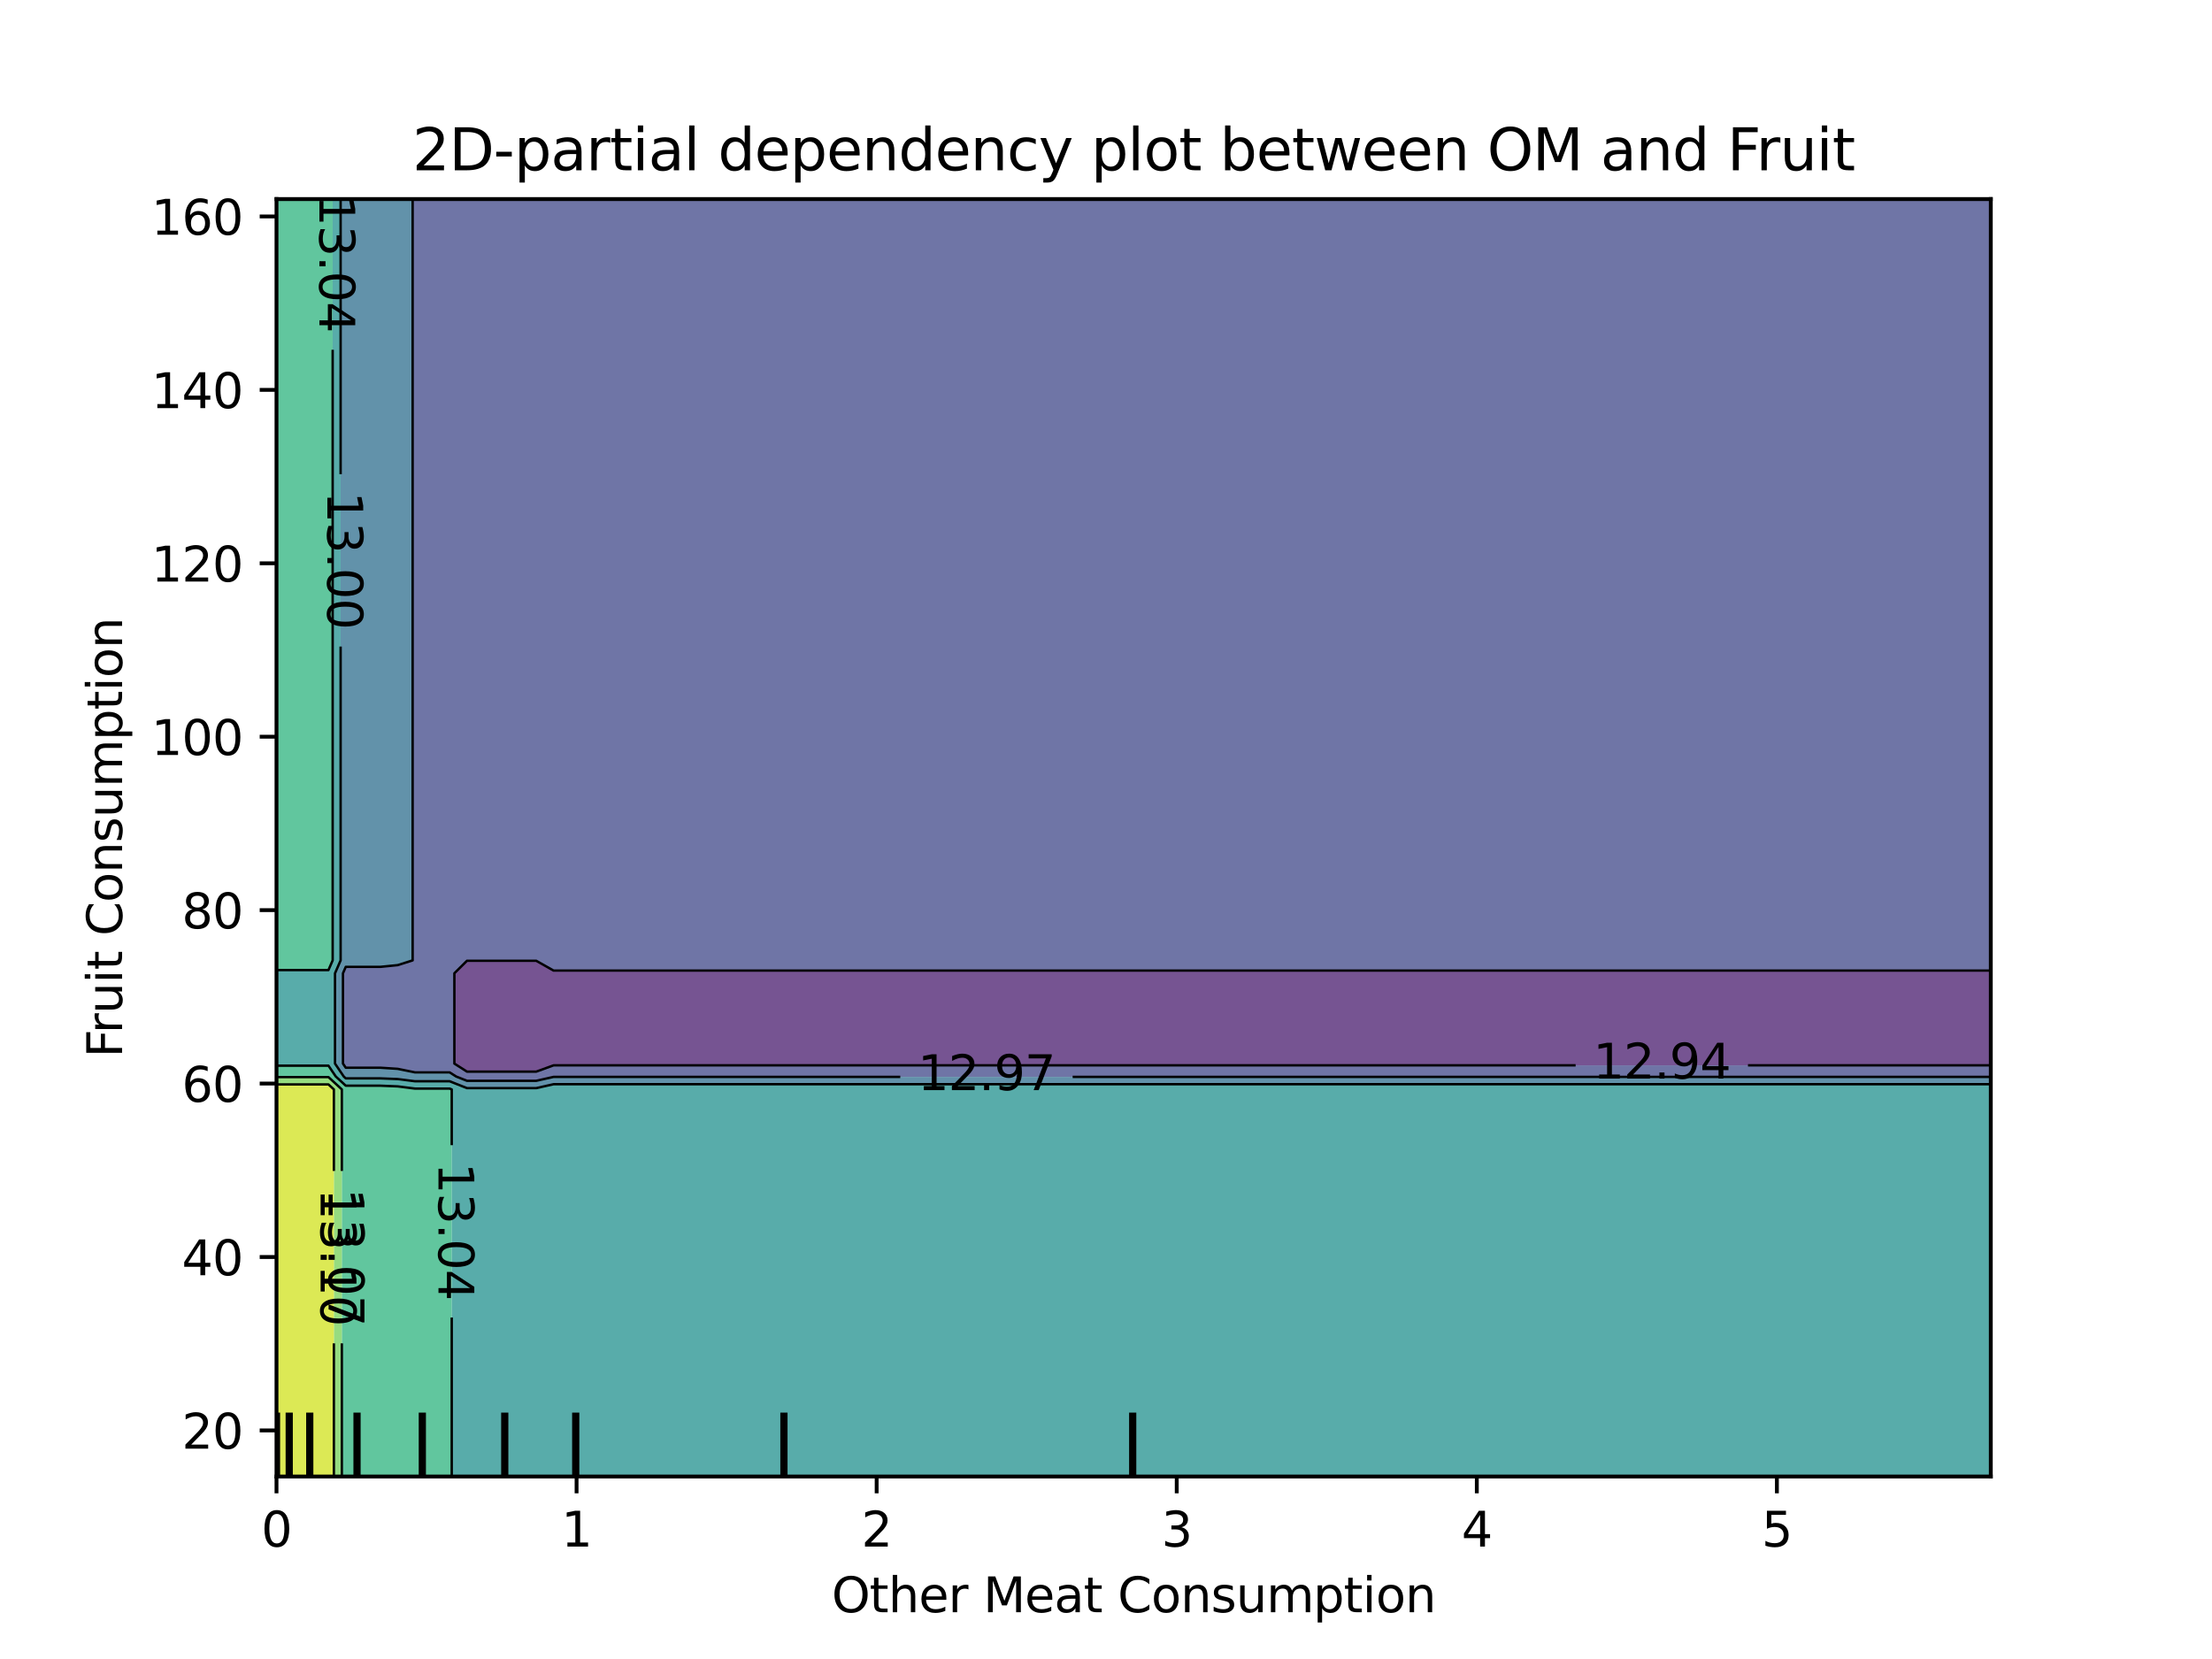 <?xml version="1.0" encoding="utf-8" standalone="no"?>
<!DOCTYPE svg PUBLIC "-//W3C//DTD SVG 1.1//EN"
  "http://www.w3.org/Graphics/SVG/1.1/DTD/svg11.dtd">
<svg xmlns:xlink="http://www.w3.org/1999/xlink" width="460.8pt" height="345.6pt" viewBox="0 0 460.8 345.6" xmlns="http://www.w3.org/2000/svg" version="1.1">
 <defs>
  <style type="text/css">*{stroke-linejoin: round; stroke-linecap: butt}</style>
 </defs>
 <g id="figure_1">
  <g id="patch_1">
   <path d="M 0 345.6 
L 460.8 345.6 
L 460.8 0 
L 0 0 
L 0 345.6 
z
" style="fill: none"/>
  </g>
  <g id="axes_1"/>
  <g id="axes_2">
   <g id="patch_2">
    <path d="M 57.6 307.584 
L 414.72 307.584 
L 414.72 41.472 
L 57.6 41.472 
L 57.6 307.584 
z
" style="fill: none"/>
   </g>
   <g id="PathCollection_1">
    <path d="M 97.28 223.241 
L 100.887 223.241 
L 104.495 223.241 
L 108.102 223.241 
L 111.709 223.241 
L 115.316 221.931 
L 118.924 221.931 
L 122.531 221.931 
L 126.138 221.931 
L 129.745 221.931 
L 133.353 221.931 
L 136.96 221.931 
L 140.567 221.931 
L 144.175 221.931 
L 147.782 221.931 
L 151.389 221.931 
L 154.996 221.931 
L 158.604 221.931 
L 162.211 221.931 
L 165.818 221.931 
L 169.425 221.931 
L 173.033 221.931 
L 176.64 221.931 
L 180.247 221.931 
L 183.855 221.931 
L 187.462 221.931 
L 191.069 221.931 
L 194.676 221.931 
L 198.284 221.931 
L 201.891 221.931 
L 205.498 221.931 
L 209.105 221.931 
L 212.713 221.931 
L 216.32 221.931 
L 219.927 221.931 
L 223.535 221.931 
L 227.142 221.931 
L 230.749 221.931 
L 234.356 221.931 
L 237.964 221.931 
L 241.571 221.931 
L 245.178 221.931 
L 248.785 221.931 
L 252.393 221.931 
L 256 221.931 
L 259.607 221.931 
L 263.215 221.931 
L 266.822 221.931 
L 270.429 221.931 
L 274.036 221.931 
L 277.644 221.931 
L 281.251 221.931 
L 284.858 221.931 
L 288.465 221.931 
L 292.073 221.931 
L 295.68 221.931 
L 299.287 221.931 
L 302.895 221.931 
L 306.502 221.931 
L 310.109 221.931 
L 313.716 221.931 
L 317.324 221.931 
L 320.931 221.931 
L 324.538 221.931 
L 328.145 221.931 
L 331.753 221.931 
L 335.36 221.931 
L 338.967 221.931 
L 342.575 221.931 
L 346.182 221.931 
L 349.789 221.931 
L 353.396 221.931 
L 357.004 221.931 
L 360.611 221.931 
L 364.218 221.931 
L 367.825 221.931 
L 371.433 221.931 
L 375.04 221.931 
L 378.647 221.931 
L 382.255 221.931 
L 385.862 221.931 
L 389.469 221.931 
L 393.076 221.931 
L 396.684 221.931 
L 400.291 221.931 
L 403.898 221.931 
L 407.505 221.931 
L 411.113 221.931 
L 414.72 221.931 
L 414.72 221.568 
L 414.72 218.88 
L 414.72 216.192 
L 414.72 213.504 
L 414.72 210.816 
L 414.72 208.128 
L 414.72 205.44 
L 414.72 202.752 
L 414.72 202.188 
L 411.113 202.188 
L 407.505 202.188 
L 403.898 202.188 
L 400.291 202.188 
L 396.684 202.188 
L 393.076 202.188 
L 389.469 202.188 
L 385.862 202.188 
L 382.255 202.188 
L 378.647 202.188 
L 375.04 202.188 
L 371.433 202.188 
L 367.825 202.188 
L 364.218 202.188 
L 360.611 202.188 
L 357.004 202.188 
L 353.396 202.188 
L 349.789 202.188 
L 346.182 202.188 
L 342.575 202.188 
L 338.967 202.188 
L 335.36 202.188 
L 331.753 202.188 
L 328.145 202.188 
L 324.538 202.188 
L 320.931 202.188 
L 317.324 202.188 
L 313.716 202.188 
L 310.109 202.188 
L 306.502 202.188 
L 302.895 202.188 
L 299.287 202.188 
L 295.68 202.188 
L 292.073 202.188 
L 288.465 202.188 
L 284.858 202.188 
L 281.251 202.188 
L 277.644 202.188 
L 274.036 202.188 
L 270.429 202.188 
L 266.822 202.188 
L 263.215 202.188 
L 259.607 202.188 
L 256 202.188 
L 252.393 202.188 
L 248.785 202.188 
L 245.178 202.188 
L 241.571 202.188 
L 237.964 202.188 
L 234.356 202.188 
L 230.749 202.188 
L 227.142 202.188 
L 223.535 202.188 
L 219.927 202.188 
L 216.32 202.188 
L 212.713 202.188 
L 209.105 202.188 
L 205.498 202.188 
L 201.891 202.188 
L 198.284 202.188 
L 194.676 202.188 
L 191.069 202.188 
L 187.462 202.188 
L 183.855 202.188 
L 180.247 202.188 
L 176.64 202.188 
L 173.033 202.188 
L 169.425 202.188 
L 165.818 202.188 
L 162.211 202.188 
L 158.604 202.188 
L 154.996 202.188 
L 151.389 202.188 
L 147.782 202.188 
L 144.175 202.188 
L 140.567 202.188 
L 136.96 202.188 
L 133.353 202.188 
L 129.745 202.188 
L 126.138 202.188 
L 122.531 202.188 
L 118.924 202.188 
L 115.316 202.188 
L 111.709 200.148 
L 108.102 200.148 
L 104.495 200.148 
L 100.887 200.148 
L 97.28 200.148 
L 94.654 202.752 
L 94.654 205.44 
L 94.654 208.128 
L 94.654 210.816 
L 94.654 213.504 
L 94.654 216.192 
L 94.654 218.88 
L 94.654 221.568 
z
" clip-path="url(#pc7eab046be)" style="fill: #481b6d; fill-opacity: 0.75"/>
   </g>
   <g id="PathCollection_2">
    <path d="M 97.28 225.151 
L 100.887 225.151 
L 104.495 225.151 
L 108.102 225.151 
L 111.709 225.151 
L 115.316 224.336 
L 118.924 224.336 
L 122.531 224.336 
L 126.138 224.336 
L 129.745 224.336 
L 133.353 224.336 
L 136.96 224.336 
L 140.567 224.336 
L 144.175 224.336 
L 147.782 224.336 
L 151.389 224.336 
L 154.996 224.336 
L 158.604 224.336 
L 162.211 224.336 
L 165.818 224.336 
L 169.425 224.336 
L 173.033 224.336 
L 176.64 224.336 
L 180.247 224.336 
L 183.855 224.336 
L 187.462 224.336 
L 191.069 224.336 
L 194.676 224.336 
L 198.284 224.336 
L 201.891 224.336 
L 205.498 224.336 
L 209.105 224.336 
L 212.713 224.336 
L 216.32 224.336 
L 219.927 224.336 
L 223.535 224.336 
L 227.142 224.336 
L 230.749 224.336 
L 234.356 224.336 
L 237.964 224.336 
L 241.571 224.336 
L 245.178 224.336 
L 248.785 224.336 
L 252.393 224.336 
L 256 224.336 
L 259.607 224.336 
L 263.215 224.336 
L 266.822 224.336 
L 270.429 224.336 
L 274.036 224.336 
L 277.644 224.336 
L 281.251 224.336 
L 284.858 224.336 
L 288.465 224.336 
L 292.073 224.336 
L 295.68 224.336 
L 299.287 224.336 
L 302.895 224.336 
L 306.502 224.336 
L 310.109 224.336 
L 313.716 224.336 
L 317.324 224.336 
L 320.931 224.336 
L 324.538 224.336 
L 328.145 224.336 
L 331.753 224.336 
L 335.36 224.336 
L 338.967 224.336 
L 342.575 224.336 
L 346.182 224.336 
L 349.789 224.336 
L 353.396 224.336 
L 357.004 224.336 
L 360.611 224.336 
L 364.218 224.336 
L 367.825 224.336 
L 371.433 224.336 
L 375.04 224.336 
L 378.647 224.336 
L 382.255 224.336 
L 385.862 224.336 
L 389.469 224.336 
L 393.076 224.336 
L 396.684 224.336 
L 400.291 224.336 
L 403.898 224.336 
L 407.505 224.336 
L 411.113 224.336 
L 414.72 224.336 
L 414.72 224.256 
L 414.72 221.931 
L 411.113 221.931 
L 407.505 221.931 
L 403.898 221.931 
L 400.291 221.931 
L 396.684 221.931 
L 393.076 221.931 
L 389.469 221.931 
L 385.862 221.931 
L 382.255 221.931 
L 378.647 221.931 
L 375.04 221.931 
L 371.433 221.931 
L 367.825 221.931 
L 364.218 221.931 
L 360.611 221.931 
L 357.004 221.931 
L 353.396 221.931 
L 349.789 221.931 
L 346.182 221.931 
L 342.575 221.931 
L 338.967 221.931 
L 335.36 221.931 
L 331.753 221.931 
L 328.145 221.931 
L 324.538 221.931 
L 320.931 221.931 
L 317.324 221.931 
L 313.716 221.931 
L 310.109 221.931 
L 306.502 221.931 
L 302.895 221.931 
L 299.287 221.931 
L 295.68 221.931 
L 292.073 221.931 
L 288.465 221.931 
L 284.858 221.931 
L 281.251 221.931 
L 277.644 221.931 
L 274.036 221.931 
L 270.429 221.931 
L 266.822 221.931 
L 263.215 221.931 
L 259.607 221.931 
L 256 221.931 
L 252.393 221.931 
L 248.785 221.931 
L 245.178 221.931 
L 241.571 221.931 
L 237.964 221.931 
L 234.356 221.931 
L 230.749 221.931 
L 227.142 221.931 
L 223.535 221.931 
L 219.927 221.931 
L 216.32 221.931 
L 212.713 221.931 
L 209.105 221.931 
L 205.498 221.931 
L 201.891 221.931 
L 198.284 221.931 
L 194.676 221.931 
L 191.069 221.931 
L 187.462 221.931 
L 183.855 221.931 
L 180.247 221.931 
L 176.64 221.931 
L 173.033 221.931 
L 169.425 221.931 
L 165.818 221.931 
L 162.211 221.931 
L 158.604 221.931 
L 154.996 221.931 
L 151.389 221.931 
L 147.782 221.931 
L 144.175 221.931 
L 140.567 221.931 
L 136.96 221.931 
L 133.353 221.931 
L 129.745 221.931 
L 126.138 221.931 
L 122.531 221.931 
L 118.924 221.931 
L 115.316 221.931 
L 111.709 223.241 
L 108.102 223.241 
L 104.495 223.241 
L 100.887 223.241 
L 97.28 223.241 
L 94.654 221.568 
L 94.654 218.88 
L 94.654 216.192 
L 94.654 213.504 
L 94.654 210.816 
L 94.654 208.128 
L 94.654 205.44 
L 94.654 202.752 
L 97.28 200.148 
L 100.887 200.148 
L 104.495 200.148 
L 108.102 200.148 
L 111.709 200.148 
L 115.316 202.188 
L 118.924 202.188 
L 122.531 202.188 
L 126.138 202.188 
L 129.745 202.188 
L 133.353 202.188 
L 136.96 202.188 
L 140.567 202.188 
L 144.175 202.188 
L 147.782 202.188 
L 151.389 202.188 
L 154.996 202.188 
L 158.604 202.188 
L 162.211 202.188 
L 165.818 202.188 
L 169.425 202.188 
L 173.033 202.188 
L 176.64 202.188 
L 180.247 202.188 
L 183.855 202.188 
L 187.462 202.188 
L 191.069 202.188 
L 194.676 202.188 
L 198.284 202.188 
L 201.891 202.188 
L 205.498 202.188 
L 209.105 202.188 
L 212.713 202.188 
L 216.32 202.188 
L 219.927 202.188 
L 223.535 202.188 
L 227.142 202.188 
L 230.749 202.188 
L 234.356 202.188 
L 237.964 202.188 
L 241.571 202.188 
L 245.178 202.188 
L 248.785 202.188 
L 252.393 202.188 
L 256 202.188 
L 259.607 202.188 
L 263.215 202.188 
L 266.822 202.188 
L 270.429 202.188 
L 274.036 202.188 
L 277.644 202.188 
L 281.251 202.188 
L 284.858 202.188 
L 288.465 202.188 
L 292.073 202.188 
L 295.68 202.188 
L 299.287 202.188 
L 302.895 202.188 
L 306.502 202.188 
L 310.109 202.188 
L 313.716 202.188 
L 317.324 202.188 
L 320.931 202.188 
L 324.538 202.188 
L 328.145 202.188 
L 331.753 202.188 
L 335.36 202.188 
L 338.967 202.188 
L 342.575 202.188 
L 346.182 202.188 
L 349.789 202.188 
L 353.396 202.188 
L 357.004 202.188 
L 360.611 202.188 
L 364.218 202.188 
L 367.825 202.188 
L 371.433 202.188 
L 375.04 202.188 
L 378.647 202.188 
L 382.255 202.188 
L 385.862 202.188 
L 389.469 202.188 
L 393.076 202.188 
L 396.684 202.188 
L 400.291 202.188 
L 403.898 202.188 
L 407.505 202.188 
L 411.113 202.188 
L 414.72 202.188 
L 414.72 200.064 
L 414.72 197.376 
L 414.72 194.688 
L 414.72 192 
L 414.72 189.312 
L 414.72 186.624 
L 414.72 183.936 
L 414.72 181.248 
L 414.72 178.56 
L 414.72 175.872 
L 414.72 173.184 
L 414.72 170.496 
L 414.72 167.808 
L 414.72 165.12 
L 414.72 162.432 
L 414.72 159.744 
L 414.72 157.056 
L 414.72 154.368 
L 414.72 151.68 
L 414.72 148.992 
L 414.72 146.304 
L 414.72 143.616 
L 414.72 140.928 
L 414.72 138.24 
L 414.72 135.552 
L 414.72 132.864 
L 414.72 130.176 
L 414.72 127.488 
L 414.72 124.8 
L 414.72 122.112 
L 414.72 119.424 
L 414.72 116.736 
L 414.72 114.048 
L 414.72 111.36 
L 414.72 108.672 
L 414.72 105.984 
L 414.72 103.296 
L 414.72 100.608 
L 414.72 97.92 
L 414.72 95.232 
L 414.72 92.544 
L 414.72 89.856 
L 414.72 87.168 
L 414.72 84.48 
L 414.72 81.792 
L 414.72 79.104 
L 414.72 76.416 
L 414.72 73.728 
L 414.72 71.04 
L 414.72 68.352 
L 414.72 65.664 
L 414.72 62.976 
L 414.72 60.288 
L 414.72 57.6 
L 414.72 54.912 
L 414.72 52.224 
L 414.72 49.536 
L 414.72 46.848 
L 414.72 44.16 
L 414.72 41.472 
L 411.113 41.472 
L 407.505 41.472 
L 403.898 41.472 
L 400.291 41.472 
L 396.684 41.472 
L 393.076 41.472 
L 389.469 41.472 
L 385.862 41.472 
L 382.255 41.472 
L 378.647 41.472 
L 375.04 41.472 
L 371.433 41.472 
L 367.825 41.472 
L 364.218 41.472 
L 360.611 41.472 
L 357.004 41.472 
L 353.396 41.472 
L 349.789 41.472 
L 346.182 41.472 
L 342.575 41.472 
L 338.967 41.472 
L 335.36 41.472 
L 331.753 41.472 
L 328.145 41.472 
L 324.538 41.472 
L 320.931 41.472 
L 317.324 41.472 
L 313.716 41.472 
L 310.109 41.472 
L 306.502 41.472 
L 302.895 41.472 
L 299.287 41.472 
L 295.68 41.472 
L 292.073 41.472 
L 288.465 41.472 
L 284.858 41.472 
L 281.251 41.472 
L 277.644 41.472 
L 274.036 41.472 
L 270.429 41.472 
L 266.822 41.472 
L 263.215 41.472 
L 259.607 41.472 
L 256 41.472 
L 252.393 41.472 
L 248.785 41.472 
L 245.178 41.472 
L 241.571 41.472 
L 237.964 41.472 
L 234.356 41.472 
L 230.749 41.472 
L 227.142 41.472 
L 223.535 41.472 
L 219.927 41.472 
L 216.32 41.472 
L 212.713 41.472 
L 209.105 41.472 
L 205.498 41.472 
L 201.891 41.472 
L 198.284 41.472 
L 194.676 41.472 
L 191.069 41.472 
L 187.462 41.472 
L 183.855 41.472 
L 180.247 41.472 
L 176.64 41.472 
L 173.033 41.472 
L 169.425 41.472 
L 165.818 41.472 
L 162.211 41.472 
L 158.604 41.472 
L 154.996 41.472 
L 151.389 41.472 
L 147.782 41.472 
L 144.175 41.472 
L 140.567 41.472 
L 136.96 41.472 
L 133.353 41.472 
L 129.745 41.472 
L 126.138 41.472 
L 122.531 41.472 
L 118.924 41.472 
L 115.316 41.472 
L 111.709 41.472 
L 108.102 41.472 
L 104.495 41.472 
L 100.887 41.472 
L 97.28 41.472 
L 93.673 41.472 
L 90.065 41.472 
L 86.458 41.472 
L 85.96 41.472 
L 85.96 44.16 
L 85.96 46.848 
L 85.96 49.536 
L 85.96 52.224 
L 85.96 54.912 
L 85.96 57.6 
L 85.96 60.288 
L 85.96 62.976 
L 85.96 65.664 
L 85.96 68.352 
L 85.96 71.04 
L 85.96 73.728 
L 85.96 76.416 
L 85.96 79.104 
L 85.96 81.792 
L 85.96 84.48 
L 85.96 87.168 
L 85.96 89.856 
L 85.96 92.544 
L 85.96 95.232 
L 85.96 97.92 
L 85.96 100.608 
L 85.96 103.296 
L 85.96 105.984 
L 85.96 108.672 
L 85.96 111.36 
L 85.96 114.048 
L 85.96 116.736 
L 85.96 119.424 
L 85.96 122.112 
L 85.96 124.8 
L 85.96 127.488 
L 85.96 130.176 
L 85.96 132.864 
L 85.96 135.552 
L 85.96 138.24 
L 85.96 140.928 
L 85.96 143.616 
L 85.96 146.304 
L 85.96 148.992 
L 85.96 151.68 
L 85.96 154.368 
L 85.96 157.056 
L 85.96 159.744 
L 85.96 162.432 
L 85.96 165.12 
L 85.96 167.808 
L 85.96 170.496 
L 85.96 173.184 
L 85.96 175.872 
L 85.96 178.56 
L 85.96 181.248 
L 85.96 183.936 
L 85.96 186.624 
L 85.96 189.312 
L 85.96 192 
L 85.96 194.688 
L 85.96 197.376 
L 85.96 200.064 
L 82.851 201.053 
L 79.244 201.414 
L 75.636 201.414 
L 72.029 201.414 
L 71.448 202.752 
L 71.448 205.44 
L 71.448 208.128 
L 71.448 210.816 
L 71.448 213.504 
L 71.448 216.192 
L 71.448 218.88 
L 71.448 221.568 
L 72.029 222.427 
L 75.636 222.427 
L 79.244 222.427 
L 82.851 222.66 
L 86.458 223.397 
L 90.065 223.397 
L 93.673 223.397 
L 95.022 224.256 
z
" clip-path="url(#pc7eab046be)" style="fill: #3f4788; fill-opacity: 0.75"/>
   </g>
   <g id="PathCollection_3">
    <path d="M 72.029 224.645 
L 75.636 224.645 
L 79.244 224.645 
L 82.851 224.789 
L 86.458 225.248 
L 90.065 225.248 
L 93.673 225.248 
L 97.28 226.677 
L 100.887 226.677 
L 104.495 226.677 
L 108.102 226.677 
L 111.709 226.677 
L 115.316 225.862 
L 118.924 225.862 
L 122.531 225.862 
L 126.138 225.862 
L 129.745 225.862 
L 133.353 225.862 
L 136.96 225.862 
L 140.567 225.862 
L 144.175 225.862 
L 147.782 225.862 
L 151.389 225.862 
L 154.996 225.862 
L 158.604 225.862 
L 162.211 225.862 
L 165.818 225.862 
L 169.425 225.862 
L 173.033 225.862 
L 176.64 225.862 
L 180.247 225.862 
L 183.855 225.862 
L 187.462 225.862 
L 191.069 225.862 
L 194.676 225.862 
L 198.284 225.862 
L 201.891 225.862 
L 205.498 225.862 
L 209.105 225.862 
L 212.713 225.862 
L 216.32 225.862 
L 219.927 225.862 
L 223.535 225.862 
L 227.142 225.862 
L 230.749 225.862 
L 234.356 225.862 
L 237.964 225.862 
L 241.571 225.862 
L 245.178 225.862 
L 248.785 225.862 
L 252.393 225.862 
L 256 225.862 
L 259.607 225.862 
L 263.215 225.862 
L 266.822 225.862 
L 270.429 225.862 
L 274.036 225.862 
L 277.644 225.862 
L 281.251 225.862 
L 284.858 225.862 
L 288.465 225.862 
L 292.073 225.862 
L 295.68 225.862 
L 299.287 225.862 
L 302.895 225.862 
L 306.502 225.862 
L 310.109 225.862 
L 313.716 225.862 
L 317.324 225.862 
L 320.931 225.862 
L 324.538 225.862 
L 328.145 225.862 
L 331.753 225.862 
L 335.36 225.862 
L 338.967 225.862 
L 342.575 225.862 
L 346.182 225.862 
L 349.789 225.862 
L 353.396 225.862 
L 357.004 225.862 
L 360.611 225.862 
L 364.218 225.862 
L 367.825 225.862 
L 371.433 225.862 
L 375.04 225.862 
L 378.647 225.862 
L 382.255 225.862 
L 385.862 225.862 
L 389.469 225.862 
L 393.076 225.862 
L 396.684 225.862 
L 400.291 225.862 
L 403.898 225.862 
L 407.505 225.862 
L 411.113 225.862 
L 414.72 225.862 
L 414.72 224.336 
L 411.113 224.336 
L 407.505 224.336 
L 403.898 224.336 
L 400.291 224.336 
L 396.684 224.336 
L 393.076 224.336 
L 389.469 224.336 
L 385.862 224.336 
L 382.255 224.336 
L 378.647 224.336 
L 375.04 224.336 
L 371.433 224.336 
L 367.825 224.336 
L 364.218 224.336 
L 360.611 224.336 
L 357.004 224.336 
L 353.396 224.336 
L 349.789 224.336 
L 346.182 224.336 
L 342.575 224.336 
L 338.967 224.336 
L 335.36 224.336 
L 331.753 224.336 
L 328.145 224.336 
L 324.538 224.336 
L 320.931 224.336 
L 317.324 224.336 
L 313.716 224.336 
L 310.109 224.336 
L 306.502 224.336 
L 302.895 224.336 
L 299.287 224.336 
L 295.68 224.336 
L 292.073 224.336 
L 288.465 224.336 
L 284.858 224.336 
L 281.251 224.336 
L 277.644 224.336 
L 274.036 224.336 
L 270.429 224.336 
L 266.822 224.336 
L 263.215 224.336 
L 259.607 224.336 
L 256 224.336 
L 252.393 224.336 
L 248.785 224.336 
L 245.178 224.336 
L 241.571 224.336 
L 237.964 224.336 
L 234.356 224.336 
L 230.749 224.336 
L 227.142 224.336 
L 223.535 224.336 
L 219.927 224.336 
L 216.32 224.336 
L 212.713 224.336 
L 209.105 224.336 
L 205.498 224.336 
L 201.891 224.336 
L 198.284 224.336 
L 194.676 224.336 
L 191.069 224.336 
L 187.462 224.336 
L 183.855 224.336 
L 180.247 224.336 
L 176.64 224.336 
L 173.033 224.336 
L 169.425 224.336 
L 165.818 224.336 
L 162.211 224.336 
L 158.604 224.336 
L 154.996 224.336 
L 151.389 224.336 
L 147.782 224.336 
L 144.175 224.336 
L 140.567 224.336 
L 136.96 224.336 
L 133.353 224.336 
L 129.745 224.336 
L 126.138 224.336 
L 122.531 224.336 
L 118.924 224.336 
L 115.316 224.336 
L 111.709 225.151 
L 108.102 225.151 
L 104.495 225.151 
L 100.887 225.151 
L 97.28 225.151 
L 95.022 224.256 
L 93.673 223.397 
L 90.065 223.397 
L 86.458 223.397 
L 82.851 222.66 
L 79.244 222.427 
L 75.636 222.427 
L 72.029 222.427 
L 71.448 221.568 
L 71.448 218.88 
L 71.448 216.192 
L 71.448 213.504 
L 71.448 210.816 
L 71.448 208.128 
L 71.448 205.44 
L 71.448 202.752 
L 72.029 201.414 
L 75.636 201.414 
L 79.244 201.414 
L 82.851 201.053 
L 85.96 200.064 
L 85.96 197.376 
L 85.96 194.688 
L 85.96 192 
L 85.96 189.312 
L 85.96 186.624 
L 85.96 183.936 
L 85.96 181.248 
L 85.96 178.56 
L 85.96 175.872 
L 85.96 173.184 
L 85.96 170.496 
L 85.96 167.808 
L 85.96 165.12 
L 85.96 162.432 
L 85.96 159.744 
L 85.96 157.056 
L 85.96 154.368 
L 85.96 151.68 
L 85.96 148.992 
L 85.96 146.304 
L 85.96 143.616 
L 85.96 140.928 
L 85.96 138.24 
L 85.96 135.552 
L 85.96 132.864 
L 85.96 130.176 
L 85.96 127.488 
L 85.96 124.8 
L 85.96 122.112 
L 85.96 119.424 
L 85.96 116.736 
L 85.96 114.048 
L 85.96 111.36 
L 85.96 108.672 
L 85.96 105.984 
L 85.96 103.296 
L 85.96 100.608 
L 85.96 97.92 
L 85.96 95.232 
L 85.96 92.544 
L 85.96 89.856 
L 85.96 87.168 
L 85.96 84.48 
L 85.96 81.792 
L 85.96 79.104 
L 85.96 76.416 
L 85.96 73.728 
L 85.96 71.04 
L 85.96 68.352 
L 85.96 65.664 
L 85.96 62.976 
L 85.96 60.288 
L 85.96 57.6 
L 85.96 54.912 
L 85.96 52.224 
L 85.96 49.536 
L 85.96 46.848 
L 85.96 44.16 
L 85.96 41.472 
L 82.851 41.472 
L 79.244 41.472 
L 75.636 41.472 
L 72.029 41.472 
L 70.957 41.472 
L 70.957 44.16 
L 70.957 46.848 
L 70.957 49.536 
L 70.957 52.224 
L 70.957 54.912 
L 70.957 57.6 
L 70.957 60.288 
L 70.957 62.976 
L 70.957 65.664 
L 70.957 68.352 
L 70.957 71.04 
L 70.957 73.728 
L 70.957 76.416 
L 70.957 79.104 
L 70.957 81.792 
L 70.957 84.48 
L 70.957 87.168 
L 70.957 89.856 
L 70.957 92.544 
L 70.957 95.232 
L 70.957 97.92 
L 70.957 100.608 
L 70.957 103.296 
L 70.957 105.984 
L 70.957 108.672 
L 70.957 111.36 
L 70.957 114.048 
L 70.957 116.736 
L 70.957 119.424 
L 70.957 122.112 
L 70.957 124.8 
L 70.957 127.488 
L 70.957 130.176 
L 70.957 132.864 
L 70.957 135.552 
L 70.957 138.24 
L 70.957 140.928 
L 70.957 143.616 
L 70.957 146.304 
L 70.957 148.992 
L 70.957 151.68 
L 70.957 154.368 
L 70.957 157.056 
L 70.957 159.744 
L 70.957 162.432 
L 70.957 165.12 
L 70.957 167.808 
L 70.957 170.496 
L 70.957 173.184 
L 70.957 175.872 
L 70.957 178.56 
L 70.957 181.248 
L 70.957 183.936 
L 70.957 186.624 
L 70.957 189.312 
L 70.957 192 
L 70.957 194.688 
L 70.957 197.376 
L 70.957 200.064 
L 69.79 202.752 
L 69.79 205.44 
L 69.79 208.128 
L 69.79 210.816 
L 69.79 213.504 
L 69.79 216.192 
L 69.79 218.88 
L 69.79 221.568 
L 71.607 224.256 
z
" clip-path="url(#pc7eab046be)" style="fill: #2e6e8e; fill-opacity: 0.75"/>
   </g>
   <g id="PathCollection_4">
    <path d="M 97.28 307.584 
L 100.887 307.584 
L 104.495 307.584 
L 108.102 307.584 
L 111.709 307.584 
L 115.316 307.584 
L 118.924 307.584 
L 122.531 307.584 
L 126.138 307.584 
L 129.745 307.584 
L 133.353 307.584 
L 136.96 307.584 
L 140.567 307.584 
L 144.175 307.584 
L 147.782 307.584 
L 151.389 307.584 
L 154.996 307.584 
L 158.604 307.584 
L 162.211 307.584 
L 165.818 307.584 
L 169.425 307.584 
L 173.033 307.584 
L 176.64 307.584 
L 180.247 307.584 
L 183.855 307.584 
L 187.462 307.584 
L 191.069 307.584 
L 194.676 307.584 
L 198.284 307.584 
L 201.891 307.584 
L 205.498 307.584 
L 209.105 307.584 
L 212.713 307.584 
L 216.32 307.584 
L 219.927 307.584 
L 223.535 307.584 
L 227.142 307.584 
L 230.749 307.584 
L 234.356 307.584 
L 237.964 307.584 
L 241.571 307.584 
L 245.178 307.584 
L 248.785 307.584 
L 252.393 307.584 
L 256 307.584 
L 259.607 307.584 
L 263.215 307.584 
L 266.822 307.584 
L 270.429 307.584 
L 274.036 307.584 
L 277.644 307.584 
L 281.251 307.584 
L 284.858 307.584 
L 288.465 307.584 
L 292.073 307.584 
L 295.68 307.584 
L 299.287 307.584 
L 302.895 307.584 
L 306.502 307.584 
L 310.109 307.584 
L 313.716 307.584 
L 317.324 307.584 
L 320.931 307.584 
L 324.538 307.584 
L 328.145 307.584 
L 331.753 307.584 
L 335.36 307.584 
L 338.967 307.584 
L 342.575 307.584 
L 346.182 307.584 
L 349.789 307.584 
L 353.396 307.584 
L 357.004 307.584 
L 360.611 307.584 
L 364.218 307.584 
L 367.825 307.584 
L 371.433 307.584 
L 375.04 307.584 
L 378.647 307.584 
L 382.255 307.584 
L 385.862 307.584 
L 389.469 307.584 
L 393.076 307.584 
L 396.684 307.584 
L 400.291 307.584 
L 403.898 307.584 
L 407.505 307.584 
L 411.113 307.584 
L 414.72 307.584 
L 414.72 304.896 
L 414.72 302.208 
L 414.72 299.52 
L 414.72 296.832 
L 414.72 294.144 
L 414.72 291.456 
L 414.72 288.768 
L 414.72 286.08 
L 414.72 283.392 
L 414.72 280.704 
L 414.72 278.016 
L 414.72 275.328 
L 414.72 272.64 
L 414.72 269.952 
L 414.72 267.264 
L 414.72 264.576 
L 414.72 261.888 
L 414.72 259.2 
L 414.72 256.512 
L 414.72 253.824 
L 414.72 251.136 
L 414.72 248.448 
L 414.72 245.76 
L 414.72 243.072 
L 414.72 240.384 
L 414.72 237.696 
L 414.72 235.008 
L 414.72 232.32 
L 414.72 229.632 
L 414.72 226.944 
L 414.72 225.862 
L 411.113 225.862 
L 407.505 225.862 
L 403.898 225.862 
L 400.291 225.862 
L 396.684 225.862 
L 393.076 225.862 
L 389.469 225.862 
L 385.862 225.862 
L 382.255 225.862 
L 378.647 225.862 
L 375.04 225.862 
L 371.433 225.862 
L 367.825 225.862 
L 364.218 225.862 
L 360.611 225.862 
L 357.004 225.862 
L 353.396 225.862 
L 349.789 225.862 
L 346.182 225.862 
L 342.575 225.862 
L 338.967 225.862 
L 335.36 225.862 
L 331.753 225.862 
L 328.145 225.862 
L 324.538 225.862 
L 320.931 225.862 
L 317.324 225.862 
L 313.716 225.862 
L 310.109 225.862 
L 306.502 225.862 
L 302.895 225.862 
L 299.287 225.862 
L 295.68 225.862 
L 292.073 225.862 
L 288.465 225.862 
L 284.858 225.862 
L 281.251 225.862 
L 277.644 225.862 
L 274.036 225.862 
L 270.429 225.862 
L 266.822 225.862 
L 263.215 225.862 
L 259.607 225.862 
L 256 225.862 
L 252.393 225.862 
L 248.785 225.862 
L 245.178 225.862 
L 241.571 225.862 
L 237.964 225.862 
L 234.356 225.862 
L 230.749 225.862 
L 227.142 225.862 
L 223.535 225.862 
L 219.927 225.862 
L 216.32 225.862 
L 212.713 225.862 
L 209.105 225.862 
L 205.498 225.862 
L 201.891 225.862 
L 198.284 225.862 
L 194.676 225.862 
L 191.069 225.862 
L 187.462 225.862 
L 183.855 225.862 
L 180.247 225.862 
L 176.64 225.862 
L 173.033 225.862 
L 169.425 225.862 
L 165.818 225.862 
L 162.211 225.862 
L 158.604 225.862 
L 154.996 225.862 
L 151.389 225.862 
L 147.782 225.862 
L 144.175 225.862 
L 140.567 225.862 
L 136.96 225.862 
L 133.353 225.862 
L 129.745 225.862 
L 126.138 225.862 
L 122.531 225.862 
L 118.924 225.862 
L 115.316 225.862 
L 111.709 226.677 
L 108.102 226.677 
L 104.495 226.677 
L 100.887 226.677 
L 97.28 226.677 
L 93.673 225.248 
L 90.065 225.248 
L 86.458 225.248 
L 82.851 224.789 
L 79.244 224.645 
L 75.636 224.645 
L 72.029 224.645 
L 71.607 224.256 
L 69.79 221.568 
L 69.79 218.88 
L 69.79 216.192 
L 69.79 213.504 
L 69.79 210.816 
L 69.79 208.128 
L 69.79 205.44 
L 69.79 202.752 
L 70.957 200.064 
L 70.957 197.376 
L 70.957 194.688 
L 70.957 192 
L 70.957 189.312 
L 70.957 186.624 
L 70.957 183.936 
L 70.957 181.248 
L 70.957 178.56 
L 70.957 175.872 
L 70.957 173.184 
L 70.957 170.496 
L 70.957 167.808 
L 70.957 165.12 
L 70.957 162.432 
L 70.957 159.744 
L 70.957 157.056 
L 70.957 154.368 
L 70.957 151.68 
L 70.957 148.992 
L 70.957 146.304 
L 70.957 143.616 
L 70.957 140.928 
L 70.957 138.24 
L 70.957 135.552 
L 70.957 132.864 
L 70.957 130.176 
L 70.957 127.488 
L 70.957 124.8 
L 70.957 122.112 
L 70.957 119.424 
L 70.957 116.736 
L 70.957 114.048 
L 70.957 111.36 
L 70.957 108.672 
L 70.957 105.984 
L 70.957 103.296 
L 70.957 100.608 
L 70.957 97.92 
L 70.957 95.232 
L 70.957 92.544 
L 70.957 89.856 
L 70.957 87.168 
L 70.957 84.48 
L 70.957 81.792 
L 70.957 79.104 
L 70.957 76.416 
L 70.957 73.728 
L 70.957 71.04 
L 70.957 68.352 
L 70.957 65.664 
L 70.957 62.976 
L 70.957 60.288 
L 70.957 57.6 
L 70.957 54.912 
L 70.957 52.224 
L 70.957 49.536 
L 70.957 46.848 
L 70.957 44.16 
L 70.957 41.472 
L 69.299 41.472 
L 69.299 44.16 
L 69.299 46.848 
L 69.299 49.536 
L 69.299 52.224 
L 69.299 54.912 
L 69.299 57.6 
L 69.299 60.288 
L 69.299 62.976 
L 69.299 65.664 
L 69.299 68.352 
L 69.299 71.04 
L 69.299 73.728 
L 69.299 76.416 
L 69.299 79.104 
L 69.299 81.792 
L 69.299 84.48 
L 69.299 87.168 
L 69.299 89.856 
L 69.299 92.544 
L 69.299 95.232 
L 69.299 97.92 
L 69.299 100.608 
L 69.299 103.296 
L 69.299 105.984 
L 69.299 108.672 
L 69.299 111.36 
L 69.299 114.048 
L 69.299 116.736 
L 69.299 119.424 
L 69.299 122.112 
L 69.299 124.8 
L 69.299 127.488 
L 69.299 130.176 
L 69.299 132.864 
L 69.299 135.552 
L 69.299 138.24 
L 69.299 140.928 
L 69.299 143.616 
L 69.299 146.304 
L 69.299 148.992 
L 69.299 151.68 
L 69.299 154.368 
L 69.299 157.056 
L 69.299 159.744 
L 69.299 162.432 
L 69.299 165.12 
L 69.299 167.808 
L 69.299 170.496 
L 69.299 173.184 
L 69.299 175.872 
L 69.299 178.56 
L 69.299 181.248 
L 69.299 183.936 
L 69.299 186.624 
L 69.299 189.312 
L 69.299 192 
L 69.299 194.688 
L 69.299 197.376 
L 69.299 200.064 
L 68.422 202.083 
L 64.815 202.083 
L 61.207 202.083 
L 57.6 202.083 
L 57.6 202.752 
L 57.6 205.44 
L 57.6 208.128 
L 57.6 210.816 
L 57.6 213.504 
L 57.6 216.192 
L 57.6 218.88 
L 57.6 221.568 
L 57.6 221.998 
L 61.207 221.998 
L 64.815 221.998 
L 68.422 221.998 
L 69.948 224.256 
L 72.029 226.171 
L 75.636 226.171 
L 79.244 226.171 
L 82.851 226.315 
L 86.458 226.774 
L 90.065 226.774 
L 93.673 226.774 
L 94.103 226.944 
L 94.103 229.632 
L 94.103 232.32 
L 94.103 235.008 
L 94.103 237.696 
L 94.103 240.384 
L 94.103 243.072 
L 94.103 245.76 
L 94.103 248.448 
L 94.103 251.136 
L 94.103 253.824 
L 94.103 256.512 
L 94.103 259.2 
L 94.103 261.888 
L 94.103 264.576 
L 94.103 267.264 
L 94.103 269.952 
L 94.103 272.64 
L 94.103 275.328 
L 94.103 278.016 
L 94.103 280.704 
L 94.103 283.392 
L 94.103 286.08 
L 94.103 288.768 
L 94.103 291.456 
L 94.103 294.144 
L 94.103 296.832 
L 94.103 299.52 
L 94.103 302.208 
L 94.103 304.896 
L 94.103 307.584 
z
" clip-path="url(#pc7eab046be)" style="fill: #21908d; fill-opacity: 0.75"/>
   </g>
   <g id="PathCollection_5">
    <path d="M 72.029 307.584 
L 75.636 307.584 
L 79.244 307.584 
L 82.851 307.584 
L 86.458 307.584 
L 90.065 307.584 
L 93.673 307.584 
L 94.103 307.584 
L 94.103 304.896 
L 94.103 302.208 
L 94.103 299.52 
L 94.103 296.832 
L 94.103 294.144 
L 94.103 291.456 
L 94.103 288.768 
L 94.103 286.08 
L 94.103 283.392 
L 94.103 280.704 
L 94.103 278.016 
L 94.103 275.328 
L 94.103 272.64 
L 94.103 269.952 
L 94.103 267.264 
L 94.103 264.576 
L 94.103 261.888 
L 94.103 259.2 
L 94.103 256.512 
L 94.103 253.824 
L 94.103 251.136 
L 94.103 248.448 
L 94.103 245.76 
L 94.103 243.072 
L 94.103 240.384 
L 94.103 237.696 
L 94.103 235.008 
L 94.103 232.32 
L 94.103 229.632 
L 94.103 226.944 
L 93.673 226.774 
L 90.065 226.774 
L 86.458 226.774 
L 82.851 226.315 
L 79.244 226.171 
L 75.636 226.171 
L 72.029 226.171 
L 69.948 224.256 
L 68.422 221.998 
L 64.815 221.998 
L 61.207 221.998 
L 57.6 221.998 
L 57.6 224.256 
L 57.6 224.377 
L 61.207 224.377 
L 64.815 224.377 
L 68.422 224.377 
L 71.211 226.944 
L 71.211 229.632 
L 71.211 232.32 
L 71.211 235.008 
L 71.211 237.696 
L 71.211 240.384 
L 71.211 243.072 
L 71.211 245.76 
L 71.211 248.448 
L 71.211 251.136 
L 71.211 253.824 
L 71.211 256.512 
L 71.211 259.2 
L 71.211 261.888 
L 71.211 264.576 
L 71.211 267.264 
L 71.211 269.952 
L 71.211 272.64 
L 71.211 275.328 
L 71.211 278.016 
L 71.211 280.704 
L 71.211 283.392 
L 71.211 286.08 
L 71.211 288.768 
L 71.211 291.456 
L 71.211 294.144 
L 71.211 296.832 
L 71.211 299.52 
L 71.211 302.208 
L 71.211 304.896 
L 71.211 307.584 
z
" clip-path="url(#pc7eab046be)" style="fill: #2db27d; fill-opacity: 0.75"/>
    <path d="M 61.207 202.083 
L 64.815 202.083 
L 68.422 202.083 
L 69.299 200.064 
L 69.299 197.376 
L 69.299 194.688 
L 69.299 192 
L 69.299 189.312 
L 69.299 186.624 
L 69.299 183.936 
L 69.299 181.248 
L 69.299 178.56 
L 69.299 175.872 
L 69.299 173.184 
L 69.299 170.496 
L 69.299 167.808 
L 69.299 165.12 
L 69.299 162.432 
L 69.299 159.744 
L 69.299 157.056 
L 69.299 154.368 
L 69.299 151.68 
L 69.299 148.992 
L 69.299 146.304 
L 69.299 143.616 
L 69.299 140.928 
L 69.299 138.24 
L 69.299 135.552 
L 69.299 132.864 
L 69.299 130.176 
L 69.299 127.488 
L 69.299 124.8 
L 69.299 122.112 
L 69.299 119.424 
L 69.299 116.736 
L 69.299 114.048 
L 69.299 111.36 
L 69.299 108.672 
L 69.299 105.984 
L 69.299 103.296 
L 69.299 100.608 
L 69.299 97.92 
L 69.299 95.232 
L 69.299 92.544 
L 69.299 89.856 
L 69.299 87.168 
L 69.299 84.48 
L 69.299 81.792 
L 69.299 79.104 
L 69.299 76.416 
L 69.299 73.728 
L 69.299 71.04 
L 69.299 68.352 
L 69.299 65.664 
L 69.299 62.976 
L 69.299 60.288 
L 69.299 57.6 
L 69.299 54.912 
L 69.299 52.224 
L 69.299 49.536 
L 69.299 46.848 
L 69.299 44.16 
L 69.299 41.472 
L 68.422 41.472 
L 64.815 41.472 
L 61.207 41.472 
L 57.6 41.472 
L 57.6 44.16 
L 57.6 46.848 
L 57.6 49.536 
L 57.6 52.224 
L 57.6 54.912 
L 57.6 57.6 
L 57.6 60.288 
L 57.6 62.976 
L 57.6 65.664 
L 57.6 68.352 
L 57.6 71.04 
L 57.6 73.728 
L 57.6 76.416 
L 57.6 79.104 
L 57.6 81.792 
L 57.6 84.48 
L 57.6 87.168 
L 57.6 89.856 
L 57.6 92.544 
L 57.6 95.232 
L 57.6 97.92 
L 57.6 100.608 
L 57.6 103.296 
L 57.6 105.984 
L 57.6 108.672 
L 57.6 111.36 
L 57.6 114.048 
L 57.6 116.736 
L 57.6 119.424 
L 57.6 122.112 
L 57.6 124.8 
L 57.6 127.488 
L 57.6 130.176 
L 57.6 132.864 
L 57.6 135.552 
L 57.6 138.24 
L 57.6 140.928 
L 57.6 143.616 
L 57.6 146.304 
L 57.6 148.992 
L 57.6 151.68 
L 57.6 154.368 
L 57.6 157.056 
L 57.6 159.744 
L 57.6 162.432 
L 57.6 165.12 
L 57.6 167.808 
L 57.6 170.496 
L 57.6 173.184 
L 57.6 175.872 
L 57.6 178.56 
L 57.6 181.248 
L 57.6 183.936 
L 57.6 186.624 
L 57.6 189.312 
L 57.6 192 
L 57.6 194.688 
L 57.6 197.376 
L 57.6 200.064 
L 57.6 202.083 
z
" clip-path="url(#pc7eab046be)" style="fill: #2db27d; fill-opacity: 0.75"/>
   </g>
   <g id="PathCollection_6">
    <path d="M 71.211 304.896 
L 71.211 302.208 
L 71.211 299.52 
L 71.211 296.832 
L 71.211 294.144 
L 71.211 291.456 
L 71.211 288.768 
L 71.211 286.08 
L 71.211 283.392 
L 71.211 280.704 
L 71.211 278.016 
L 71.211 275.328 
L 71.211 272.64 
L 71.211 269.952 
L 71.211 267.264 
L 71.211 264.576 
L 71.211 261.888 
L 71.211 259.2 
L 71.211 256.512 
L 71.211 253.824 
L 71.211 251.136 
L 71.211 248.448 
L 71.211 245.76 
L 71.211 243.072 
L 71.211 240.384 
L 71.211 237.696 
L 71.211 235.008 
L 71.211 232.32 
L 71.211 229.632 
L 71.211 226.944 
L 68.422 224.377 
L 64.815 224.377 
L 61.207 224.377 
L 57.6 224.377 
L 57.6 225.903 
L 61.207 225.903 
L 64.815 225.903 
L 68.422 225.903 
L 69.553 226.944 
L 69.553 229.632 
L 69.553 232.32 
L 69.553 235.008 
L 69.553 237.696 
L 69.553 240.384 
L 69.553 243.072 
L 69.553 245.76 
L 69.553 248.448 
L 69.553 251.136 
L 69.553 253.824 
L 69.553 256.512 
L 69.553 259.2 
L 69.553 261.888 
L 69.553 264.576 
L 69.553 267.264 
L 69.553 269.952 
L 69.553 272.64 
L 69.553 275.328 
L 69.553 278.016 
L 69.553 280.704 
L 69.553 283.392 
L 69.553 286.08 
L 69.553 288.768 
L 69.553 291.456 
L 69.553 294.144 
L 69.553 296.832 
L 69.553 299.52 
L 69.553 302.208 
L 69.553 304.896 
L 69.553 307.584 
L 71.211 307.584 
z
" clip-path="url(#pc7eab046be)" style="fill: #73d056; fill-opacity: 0.75"/>
   </g>
   <g id="PathCollection_7">
    <path d="M 61.207 307.584 
L 64.815 307.584 
L 68.422 307.584 
L 69.553 307.584 
L 69.553 304.896 
L 69.553 302.208 
L 69.553 299.52 
L 69.553 296.832 
L 69.553 294.144 
L 69.553 291.456 
L 69.553 288.768 
L 69.553 286.08 
L 69.553 283.392 
L 69.553 280.704 
L 69.553 278.016 
L 69.553 275.328 
L 69.553 272.64 
L 69.553 269.952 
L 69.553 267.264 
L 69.553 264.576 
L 69.553 261.888 
L 69.553 259.2 
L 69.553 256.512 
L 69.553 253.824 
L 69.553 251.136 
L 69.553 248.448 
L 69.553 245.76 
L 69.553 243.072 
L 69.553 240.384 
L 69.553 237.696 
L 69.553 235.008 
L 69.553 232.32 
L 69.553 229.632 
L 69.553 226.944 
L 68.422 225.903 
L 64.815 225.903 
L 61.207 225.903 
L 57.6 225.903 
L 57.6 226.944 
L 57.6 229.632 
L 57.6 232.32 
L 57.6 235.008 
L 57.6 237.696 
L 57.6 240.384 
L 57.6 243.072 
L 57.6 245.76 
L 57.6 248.448 
L 57.6 251.136 
L 57.6 253.824 
L 57.6 256.512 
L 57.6 259.2 
L 57.6 261.888 
L 57.6 264.576 
L 57.6 267.264 
L 57.6 269.952 
L 57.6 272.64 
L 57.6 275.328 
L 57.6 278.016 
L 57.6 280.704 
L 57.6 283.392 
L 57.6 286.08 
L 57.6 288.768 
L 57.6 291.456 
L 57.6 294.144 
L 57.6 296.832 
L 57.6 299.52 
L 57.6 302.208 
L 57.6 304.896 
L 57.6 307.584 
z
" clip-path="url(#pc7eab046be)" style="fill: #d0e11c; fill-opacity: 0.75"/>
   </g>
   <g id="matplotlib.axis_1">
    <g id="xtick_1">
     <g id="line2d_1">
      <defs>
       <path id="m31914c124f" d="M 0 0 
L 0 3.5 
" style="stroke: #000000; stroke-width: 0.8"/>
      </defs>
      <g>
       <use xlink:href="#m31914c124f" x="57.6" y="307.584" style="stroke: #000000; stroke-width: 0.8"/>
      </g>
     </g>
     <g id="text_1">
      <!-- 0 -->
      <g transform="translate(54.419 322.182) scale(0.1 -0.1)">
       <defs>
        <path id="DejaVuSans-30" d="M 2034 4250 
Q 1547 4250 1301 3770 
Q 1056 3291 1056 2328 
Q 1056 1369 1301 889 
Q 1547 409 2034 409 
Q 2525 409 2770 889 
Q 3016 1369 3016 2328 
Q 3016 3291 2770 3770 
Q 2525 4250 2034 4250 
z
M 2034 4750 
Q 2819 4750 3233 4129 
Q 3647 3509 3647 2328 
Q 3647 1150 3233 529 
Q 2819 -91 2034 -91 
Q 1250 -91 836 529 
Q 422 1150 422 2328 
Q 422 3509 836 4129 
Q 1250 4750 2034 4750 
z
" transform="scale(0.016)"/>
       </defs>
       <use xlink:href="#DejaVuSans-30"/>
      </g>
     </g>
    </g>
    <g id="xtick_2">
     <g id="line2d_2">
      <g>
       <use xlink:href="#m31914c124f" x="120.112" y="307.584" style="stroke: #000000; stroke-width: 0.8"/>
      </g>
     </g>
     <g id="text_2">
      <!-- 1 -->
      <g transform="translate(116.931 322.182) scale(0.1 -0.1)">
       <defs>
        <path id="DejaVuSans-31" d="M 794 531 
L 1825 531 
L 1825 4091 
L 703 3866 
L 703 4441 
L 1819 4666 
L 2450 4666 
L 2450 531 
L 3481 531 
L 3481 0 
L 794 0 
L 794 531 
z
" transform="scale(0.016)"/>
       </defs>
       <use xlink:href="#DejaVuSans-31"/>
      </g>
     </g>
    </g>
    <g id="xtick_3">
     <g id="line2d_3">
      <g>
       <use xlink:href="#m31914c124f" x="182.624" y="307.584" style="stroke: #000000; stroke-width: 0.8"/>
      </g>
     </g>
     <g id="text_3">
      <!-- 2 -->
      <g transform="translate(179.443 322.182) scale(0.1 -0.1)">
       <defs>
        <path id="DejaVuSans-32" d="M 1228 531 
L 3431 531 
L 3431 0 
L 469 0 
L 469 531 
Q 828 903 1448 1529 
Q 2069 2156 2228 2338 
Q 2531 2678 2651 2914 
Q 2772 3150 2772 3378 
Q 2772 3750 2511 3984 
Q 2250 4219 1831 4219 
Q 1534 4219 1204 4116 
Q 875 4013 500 3803 
L 500 4441 
Q 881 4594 1212 4672 
Q 1544 4750 1819 4750 
Q 2544 4750 2975 4387 
Q 3406 4025 3406 3419 
Q 3406 3131 3298 2873 
Q 3191 2616 2906 2266 
Q 2828 2175 2409 1742 
Q 1991 1309 1228 531 
z
" transform="scale(0.016)"/>
       </defs>
       <use xlink:href="#DejaVuSans-32"/>
      </g>
     </g>
    </g>
    <g id="xtick_4">
     <g id="line2d_4">
      <g>
       <use xlink:href="#m31914c124f" x="245.136" y="307.584" style="stroke: #000000; stroke-width: 0.8"/>
      </g>
     </g>
     <g id="text_4">
      <!-- 3 -->
      <g transform="translate(241.955 322.182) scale(0.1 -0.1)">
       <defs>
        <path id="DejaVuSans-33" d="M 2597 2516 
Q 3050 2419 3304 2112 
Q 3559 1806 3559 1356 
Q 3559 666 3084 287 
Q 2609 -91 1734 -91 
Q 1441 -91 1130 -33 
Q 819 25 488 141 
L 488 750 
Q 750 597 1062 519 
Q 1375 441 1716 441 
Q 2309 441 2620 675 
Q 2931 909 2931 1356 
Q 2931 1769 2642 2001 
Q 2353 2234 1838 2234 
L 1294 2234 
L 1294 2753 
L 1863 2753 
Q 2328 2753 2575 2939 
Q 2822 3125 2822 3475 
Q 2822 3834 2567 4026 
Q 2313 4219 1838 4219 
Q 1578 4219 1281 4162 
Q 984 4106 628 3988 
L 628 4550 
Q 988 4650 1302 4700 
Q 1616 4750 1894 4750 
Q 2613 4750 3031 4423 
Q 3450 4097 3450 3541 
Q 3450 3153 3228 2886 
Q 3006 2619 2597 2516 
z
" transform="scale(0.016)"/>
       </defs>
       <use xlink:href="#DejaVuSans-33"/>
      </g>
     </g>
    </g>
    <g id="xtick_5">
     <g id="line2d_5">
      <g>
       <use xlink:href="#m31914c124f" x="307.648" y="307.584" style="stroke: #000000; stroke-width: 0.8"/>
      </g>
     </g>
     <g id="text_5">
      <!-- 4 -->
      <g transform="translate(304.467 322.182) scale(0.1 -0.1)">
       <defs>
        <path id="DejaVuSans-34" d="M 2419 4116 
L 825 1625 
L 2419 1625 
L 2419 4116 
z
M 2253 4666 
L 3047 4666 
L 3047 1625 
L 3713 1625 
L 3713 1100 
L 3047 1100 
L 3047 0 
L 2419 0 
L 2419 1100 
L 313 1100 
L 313 1709 
L 2253 4666 
z
" transform="scale(0.016)"/>
       </defs>
       <use xlink:href="#DejaVuSans-34"/>
      </g>
     </g>
    </g>
    <g id="xtick_6">
     <g id="line2d_6">
      <g>
       <use xlink:href="#m31914c124f" x="370.16" y="307.584" style="stroke: #000000; stroke-width: 0.8"/>
      </g>
     </g>
     <g id="text_6">
      <!-- 5 -->
      <g transform="translate(366.978 322.182) scale(0.1 -0.1)">
       <defs>
        <path id="DejaVuSans-35" d="M 691 4666 
L 3169 4666 
L 3169 4134 
L 1269 4134 
L 1269 2991 
Q 1406 3038 1543 3061 
Q 1681 3084 1819 3084 
Q 2600 3084 3056 2656 
Q 3513 2228 3513 1497 
Q 3513 744 3044 326 
Q 2575 -91 1722 -91 
Q 1428 -91 1123 -41 
Q 819 9 494 109 
L 494 744 
Q 775 591 1075 516 
Q 1375 441 1709 441 
Q 2250 441 2565 725 
Q 2881 1009 2881 1497 
Q 2881 1984 2565 2268 
Q 2250 2553 1709 2553 
Q 1456 2553 1204 2497 
Q 953 2441 691 2322 
L 691 4666 
z
" transform="scale(0.016)"/>
       </defs>
       <use xlink:href="#DejaVuSans-35"/>
      </g>
     </g>
    </g>
    <g id="text_7">
     <!-- Other Meat Consumption -->
     <g transform="translate(173.255 335.861) scale(0.1 -0.1)">
      <defs>
       <path id="DejaVuSans-4f" d="M 2522 4238 
Q 1834 4238 1429 3725 
Q 1025 3213 1025 2328 
Q 1025 1447 1429 934 
Q 1834 422 2522 422 
Q 3209 422 3611 934 
Q 4013 1447 4013 2328 
Q 4013 3213 3611 3725 
Q 3209 4238 2522 4238 
z
M 2522 4750 
Q 3503 4750 4090 4092 
Q 4678 3434 4678 2328 
Q 4678 1225 4090 567 
Q 3503 -91 2522 -91 
Q 1538 -91 948 565 
Q 359 1222 359 2328 
Q 359 3434 948 4092 
Q 1538 4750 2522 4750 
z
" transform="scale(0.016)"/>
       <path id="DejaVuSans-74" d="M 1172 4494 
L 1172 3500 
L 2356 3500 
L 2356 3053 
L 1172 3053 
L 1172 1153 
Q 1172 725 1289 603 
Q 1406 481 1766 481 
L 2356 481 
L 2356 0 
L 1766 0 
Q 1100 0 847 248 
Q 594 497 594 1153 
L 594 3053 
L 172 3053 
L 172 3500 
L 594 3500 
L 594 4494 
L 1172 4494 
z
" transform="scale(0.016)"/>
       <path id="DejaVuSans-68" d="M 3513 2113 
L 3513 0 
L 2938 0 
L 2938 2094 
Q 2938 2591 2744 2837 
Q 2550 3084 2163 3084 
Q 1697 3084 1428 2787 
Q 1159 2491 1159 1978 
L 1159 0 
L 581 0 
L 581 4863 
L 1159 4863 
L 1159 2956 
Q 1366 3272 1645 3428 
Q 1925 3584 2291 3584 
Q 2894 3584 3203 3211 
Q 3513 2838 3513 2113 
z
" transform="scale(0.016)"/>
       <path id="DejaVuSans-65" d="M 3597 1894 
L 3597 1613 
L 953 1613 
Q 991 1019 1311 708 
Q 1631 397 2203 397 
Q 2534 397 2845 478 
Q 3156 559 3463 722 
L 3463 178 
Q 3153 47 2828 -22 
Q 2503 -91 2169 -91 
Q 1331 -91 842 396 
Q 353 884 353 1716 
Q 353 2575 817 3079 
Q 1281 3584 2069 3584 
Q 2775 3584 3186 3129 
Q 3597 2675 3597 1894 
z
M 3022 2063 
Q 3016 2534 2758 2815 
Q 2500 3097 2075 3097 
Q 1594 3097 1305 2825 
Q 1016 2553 972 2059 
L 3022 2063 
z
" transform="scale(0.016)"/>
       <path id="DejaVuSans-72" d="M 2631 2963 
Q 2534 3019 2420 3045 
Q 2306 3072 2169 3072 
Q 1681 3072 1420 2755 
Q 1159 2438 1159 1844 
L 1159 0 
L 581 0 
L 581 3500 
L 1159 3500 
L 1159 2956 
Q 1341 3275 1631 3429 
Q 1922 3584 2338 3584 
Q 2397 3584 2469 3576 
Q 2541 3569 2628 3553 
L 2631 2963 
z
" transform="scale(0.016)"/>
       <path id="DejaVuSans-20" transform="scale(0.016)"/>
       <path id="DejaVuSans-4d" d="M 628 4666 
L 1569 4666 
L 2759 1491 
L 3956 4666 
L 4897 4666 
L 4897 0 
L 4281 0 
L 4281 4097 
L 3078 897 
L 2444 897 
L 1241 4097 
L 1241 0 
L 628 0 
L 628 4666 
z
" transform="scale(0.016)"/>
       <path id="DejaVuSans-61" d="M 2194 1759 
Q 1497 1759 1228 1600 
Q 959 1441 959 1056 
Q 959 750 1161 570 
Q 1363 391 1709 391 
Q 2188 391 2477 730 
Q 2766 1069 2766 1631 
L 2766 1759 
L 2194 1759 
z
M 3341 1997 
L 3341 0 
L 2766 0 
L 2766 531 
Q 2569 213 2275 61 
Q 1981 -91 1556 -91 
Q 1019 -91 701 211 
Q 384 513 384 1019 
Q 384 1609 779 1909 
Q 1175 2209 1959 2209 
L 2766 2209 
L 2766 2266 
Q 2766 2663 2505 2880 
Q 2244 3097 1772 3097 
Q 1472 3097 1187 3025 
Q 903 2953 641 2809 
L 641 3341 
Q 956 3463 1253 3523 
Q 1550 3584 1831 3584 
Q 2591 3584 2966 3190 
Q 3341 2797 3341 1997 
z
" transform="scale(0.016)"/>
       <path id="DejaVuSans-43" d="M 4122 4306 
L 4122 3641 
Q 3803 3938 3442 4084 
Q 3081 4231 2675 4231 
Q 1875 4231 1450 3742 
Q 1025 3253 1025 2328 
Q 1025 1406 1450 917 
Q 1875 428 2675 428 
Q 3081 428 3442 575 
Q 3803 722 4122 1019 
L 4122 359 
Q 3791 134 3420 21 
Q 3050 -91 2638 -91 
Q 1578 -91 968 557 
Q 359 1206 359 2328 
Q 359 3453 968 4101 
Q 1578 4750 2638 4750 
Q 3056 4750 3426 4639 
Q 3797 4528 4122 4306 
z
" transform="scale(0.016)"/>
       <path id="DejaVuSans-6f" d="M 1959 3097 
Q 1497 3097 1228 2736 
Q 959 2375 959 1747 
Q 959 1119 1226 758 
Q 1494 397 1959 397 
Q 2419 397 2687 759 
Q 2956 1122 2956 1747 
Q 2956 2369 2687 2733 
Q 2419 3097 1959 3097 
z
M 1959 3584 
Q 2709 3584 3137 3096 
Q 3566 2609 3566 1747 
Q 3566 888 3137 398 
Q 2709 -91 1959 -91 
Q 1206 -91 779 398 
Q 353 888 353 1747 
Q 353 2609 779 3096 
Q 1206 3584 1959 3584 
z
" transform="scale(0.016)"/>
       <path id="DejaVuSans-6e" d="M 3513 2113 
L 3513 0 
L 2938 0 
L 2938 2094 
Q 2938 2591 2744 2837 
Q 2550 3084 2163 3084 
Q 1697 3084 1428 2787 
Q 1159 2491 1159 1978 
L 1159 0 
L 581 0 
L 581 3500 
L 1159 3500 
L 1159 2956 
Q 1366 3272 1645 3428 
Q 1925 3584 2291 3584 
Q 2894 3584 3203 3211 
Q 3513 2838 3513 2113 
z
" transform="scale(0.016)"/>
       <path id="DejaVuSans-73" d="M 2834 3397 
L 2834 2853 
Q 2591 2978 2328 3040 
Q 2066 3103 1784 3103 
Q 1356 3103 1142 2972 
Q 928 2841 928 2578 
Q 928 2378 1081 2264 
Q 1234 2150 1697 2047 
L 1894 2003 
Q 2506 1872 2764 1633 
Q 3022 1394 3022 966 
Q 3022 478 2636 193 
Q 2250 -91 1575 -91 
Q 1294 -91 989 -36 
Q 684 19 347 128 
L 347 722 
Q 666 556 975 473 
Q 1284 391 1588 391 
Q 1994 391 2212 530 
Q 2431 669 2431 922 
Q 2431 1156 2273 1281 
Q 2116 1406 1581 1522 
L 1381 1569 
Q 847 1681 609 1914 
Q 372 2147 372 2553 
Q 372 3047 722 3315 
Q 1072 3584 1716 3584 
Q 2034 3584 2315 3537 
Q 2597 3491 2834 3397 
z
" transform="scale(0.016)"/>
       <path id="DejaVuSans-75" d="M 544 1381 
L 544 3500 
L 1119 3500 
L 1119 1403 
Q 1119 906 1312 657 
Q 1506 409 1894 409 
Q 2359 409 2629 706 
Q 2900 1003 2900 1516 
L 2900 3500 
L 3475 3500 
L 3475 0 
L 2900 0 
L 2900 538 
Q 2691 219 2414 64 
Q 2138 -91 1772 -91 
Q 1169 -91 856 284 
Q 544 659 544 1381 
z
M 1991 3584 
L 1991 3584 
z
" transform="scale(0.016)"/>
       <path id="DejaVuSans-6d" d="M 3328 2828 
Q 3544 3216 3844 3400 
Q 4144 3584 4550 3584 
Q 5097 3584 5394 3201 
Q 5691 2819 5691 2113 
L 5691 0 
L 5113 0 
L 5113 2094 
Q 5113 2597 4934 2840 
Q 4756 3084 4391 3084 
Q 3944 3084 3684 2787 
Q 3425 2491 3425 1978 
L 3425 0 
L 2847 0 
L 2847 2094 
Q 2847 2600 2669 2842 
Q 2491 3084 2119 3084 
Q 1678 3084 1418 2786 
Q 1159 2488 1159 1978 
L 1159 0 
L 581 0 
L 581 3500 
L 1159 3500 
L 1159 2956 
Q 1356 3278 1631 3431 
Q 1906 3584 2284 3584 
Q 2666 3584 2933 3390 
Q 3200 3197 3328 2828 
z
" transform="scale(0.016)"/>
       <path id="DejaVuSans-70" d="M 1159 525 
L 1159 -1331 
L 581 -1331 
L 581 3500 
L 1159 3500 
L 1159 2969 
Q 1341 3281 1617 3432 
Q 1894 3584 2278 3584 
Q 2916 3584 3314 3078 
Q 3713 2572 3713 1747 
Q 3713 922 3314 415 
Q 2916 -91 2278 -91 
Q 1894 -91 1617 61 
Q 1341 213 1159 525 
z
M 3116 1747 
Q 3116 2381 2855 2742 
Q 2594 3103 2138 3103 
Q 1681 3103 1420 2742 
Q 1159 2381 1159 1747 
Q 1159 1113 1420 752 
Q 1681 391 2138 391 
Q 2594 391 2855 752 
Q 3116 1113 3116 1747 
z
" transform="scale(0.016)"/>
       <path id="DejaVuSans-69" d="M 603 3500 
L 1178 3500 
L 1178 0 
L 603 0 
L 603 3500 
z
M 603 4863 
L 1178 4863 
L 1178 4134 
L 603 4134 
L 603 4863 
z
" transform="scale(0.016)"/>
      </defs>
      <use xlink:href="#DejaVuSans-4f"/>
      <use xlink:href="#DejaVuSans-74" x="78.711"/>
      <use xlink:href="#DejaVuSans-68" x="117.92"/>
      <use xlink:href="#DejaVuSans-65" x="181.299"/>
      <use xlink:href="#DejaVuSans-72" x="242.822"/>
      <use xlink:href="#DejaVuSans-20" x="283.936"/>
      <use xlink:href="#DejaVuSans-4d" x="315.723"/>
      <use xlink:href="#DejaVuSans-65" x="402.002"/>
      <use xlink:href="#DejaVuSans-61" x="463.525"/>
      <use xlink:href="#DejaVuSans-74" x="524.805"/>
      <use xlink:href="#DejaVuSans-20" x="564.014"/>
      <use xlink:href="#DejaVuSans-43" x="595.801"/>
      <use xlink:href="#DejaVuSans-6f" x="665.625"/>
      <use xlink:href="#DejaVuSans-6e" x="726.807"/>
      <use xlink:href="#DejaVuSans-73" x="790.186"/>
      <use xlink:href="#DejaVuSans-75" x="842.285"/>
      <use xlink:href="#DejaVuSans-6d" x="905.664"/>
      <use xlink:href="#DejaVuSans-70" x="1003.076"/>
      <use xlink:href="#DejaVuSans-74" x="1066.553"/>
      <use xlink:href="#DejaVuSans-69" x="1105.762"/>
      <use xlink:href="#DejaVuSans-6f" x="1133.545"/>
      <use xlink:href="#DejaVuSans-6e" x="1194.727"/>
     </g>
    </g>
   </g>
   <g id="matplotlib.axis_2">
    <g id="ytick_1">
     <g id="line2d_7">
      <defs>
       <path id="mfb6be17bfd" d="M 0 0 
L -3.5 0 
" style="stroke: #000000; stroke-width: 0.8"/>
      </defs>
      <g>
       <use xlink:href="#mfb6be17bfd" x="57.6" y="297.984" style="stroke: #000000; stroke-width: 0.8"/>
      </g>
     </g>
     <g id="text_8">
      <!-- 20 -->
      <g transform="translate(37.875 301.783) scale(0.1 -0.1)">
       <use xlink:href="#DejaVuSans-32"/>
       <use xlink:href="#DejaVuSans-30" x="63.623"/>
      </g>
     </g>
    </g>
    <g id="ytick_2">
     <g id="line2d_8">
      <g>
       <use xlink:href="#mfb6be17bfd" x="57.6" y="261.857" style="stroke: #000000; stroke-width: 0.8"/>
      </g>
     </g>
     <g id="text_9">
      <!-- 40 -->
      <g transform="translate(37.875 265.656) scale(0.1 -0.1)">
       <use xlink:href="#DejaVuSans-34"/>
       <use xlink:href="#DejaVuSans-30" x="63.623"/>
      </g>
     </g>
    </g>
    <g id="ytick_3">
     <g id="line2d_9">
      <g>
       <use xlink:href="#mfb6be17bfd" x="57.6" y="225.729" style="stroke: #000000; stroke-width: 0.8"/>
      </g>
     </g>
     <g id="text_10">
      <!-- 60 -->
      <g transform="translate(37.875 229.529) scale(0.1 -0.1)">
       <defs>
        <path id="DejaVuSans-36" d="M 2113 2584 
Q 1688 2584 1439 2293 
Q 1191 2003 1191 1497 
Q 1191 994 1439 701 
Q 1688 409 2113 409 
Q 2538 409 2786 701 
Q 3034 994 3034 1497 
Q 3034 2003 2786 2293 
Q 2538 2584 2113 2584 
z
M 3366 4563 
L 3366 3988 
Q 3128 4100 2886 4159 
Q 2644 4219 2406 4219 
Q 1781 4219 1451 3797 
Q 1122 3375 1075 2522 
Q 1259 2794 1537 2939 
Q 1816 3084 2150 3084 
Q 2853 3084 3261 2657 
Q 3669 2231 3669 1497 
Q 3669 778 3244 343 
Q 2819 -91 2113 -91 
Q 1303 -91 875 529 
Q 447 1150 447 2328 
Q 447 3434 972 4092 
Q 1497 4750 2381 4750 
Q 2619 4750 2861 4703 
Q 3103 4656 3366 4563 
z
" transform="scale(0.016)"/>
       </defs>
       <use xlink:href="#DejaVuSans-36"/>
       <use xlink:href="#DejaVuSans-30" x="63.623"/>
      </g>
     </g>
    </g>
    <g id="ytick_4">
     <g id="line2d_10">
      <g>
       <use xlink:href="#mfb6be17bfd" x="57.6" y="189.602" style="stroke: #000000; stroke-width: 0.8"/>
      </g>
     </g>
     <g id="text_11">
      <!-- 80 -->
      <g transform="translate(37.875 193.401) scale(0.1 -0.1)">
       <defs>
        <path id="DejaVuSans-38" d="M 2034 2216 
Q 1584 2216 1326 1975 
Q 1069 1734 1069 1313 
Q 1069 891 1326 650 
Q 1584 409 2034 409 
Q 2484 409 2743 651 
Q 3003 894 3003 1313 
Q 3003 1734 2745 1975 
Q 2488 2216 2034 2216 
z
M 1403 2484 
Q 997 2584 770 2862 
Q 544 3141 544 3541 
Q 544 4100 942 4425 
Q 1341 4750 2034 4750 
Q 2731 4750 3128 4425 
Q 3525 4100 3525 3541 
Q 3525 3141 3298 2862 
Q 3072 2584 2669 2484 
Q 3125 2378 3379 2068 
Q 3634 1759 3634 1313 
Q 3634 634 3220 271 
Q 2806 -91 2034 -91 
Q 1263 -91 848 271 
Q 434 634 434 1313 
Q 434 1759 690 2068 
Q 947 2378 1403 2484 
z
M 1172 3481 
Q 1172 3119 1398 2916 
Q 1625 2713 2034 2713 
Q 2441 2713 2670 2916 
Q 2900 3119 2900 3481 
Q 2900 3844 2670 4047 
Q 2441 4250 2034 4250 
Q 1625 4250 1398 4047 
Q 1172 3844 1172 3481 
z
" transform="scale(0.016)"/>
       </defs>
       <use xlink:href="#DejaVuSans-38"/>
       <use xlink:href="#DejaVuSans-30" x="63.623"/>
      </g>
     </g>
    </g>
    <g id="ytick_5">
     <g id="line2d_11">
      <g>
       <use xlink:href="#mfb6be17bfd" x="57.6" y="153.475" style="stroke: #000000; stroke-width: 0.8"/>
      </g>
     </g>
     <g id="text_12">
      <!-- 100 -->
      <g transform="translate(31.512 157.274) scale(0.1 -0.1)">
       <use xlink:href="#DejaVuSans-31"/>
       <use xlink:href="#DejaVuSans-30" x="63.623"/>
       <use xlink:href="#DejaVuSans-30" x="127.246"/>
      </g>
     </g>
    </g>
    <g id="ytick_6">
     <g id="line2d_12">
      <g>
       <use xlink:href="#mfb6be17bfd" x="57.6" y="117.347" style="stroke: #000000; stroke-width: 0.8"/>
      </g>
     </g>
     <g id="text_13">
      <!-- 120 -->
      <g transform="translate(31.512 121.146) scale(0.1 -0.1)">
       <use xlink:href="#DejaVuSans-31"/>
       <use xlink:href="#DejaVuSans-32" x="63.623"/>
       <use xlink:href="#DejaVuSans-30" x="127.246"/>
      </g>
     </g>
    </g>
    <g id="ytick_7">
     <g id="line2d_13">
      <g>
       <use xlink:href="#mfb6be17bfd" x="57.6" y="81.22" style="stroke: #000000; stroke-width: 0.8"/>
      </g>
     </g>
     <g id="text_14">
      <!-- 140 -->
      <g transform="translate(31.512 85.019) scale(0.1 -0.1)">
       <use xlink:href="#DejaVuSans-31"/>
       <use xlink:href="#DejaVuSans-34" x="63.623"/>
       <use xlink:href="#DejaVuSans-30" x="127.246"/>
      </g>
     </g>
    </g>
    <g id="ytick_8">
     <g id="line2d_14">
      <g>
       <use xlink:href="#mfb6be17bfd" x="57.6" y="45.092" style="stroke: #000000; stroke-width: 0.8"/>
      </g>
     </g>
     <g id="text_15">
      <!-- 160 -->
      <g transform="translate(31.512 48.892) scale(0.1 -0.1)">
       <use xlink:href="#DejaVuSans-31"/>
       <use xlink:href="#DejaVuSans-36" x="63.623"/>
       <use xlink:href="#DejaVuSans-30" x="127.246"/>
      </g>
     </g>
    </g>
    <g id="text_16">
     <!-- Fruit Consumption -->
     <g transform="translate(25.433 220.319) rotate(-90) scale(0.1 -0.1)">
      <defs>
       <path id="DejaVuSans-46" d="M 628 4666 
L 3309 4666 
L 3309 4134 
L 1259 4134 
L 1259 2759 
L 3109 2759 
L 3109 2228 
L 1259 2228 
L 1259 0 
L 628 0 
L 628 4666 
z
" transform="scale(0.016)"/>
      </defs>
      <use xlink:href="#DejaVuSans-46"/>
      <use xlink:href="#DejaVuSans-72" x="50.27"/>
      <use xlink:href="#DejaVuSans-75" x="91.383"/>
      <use xlink:href="#DejaVuSans-69" x="154.762"/>
      <use xlink:href="#DejaVuSans-74" x="182.545"/>
      <use xlink:href="#DejaVuSans-20" x="221.754"/>
      <use xlink:href="#DejaVuSans-43" x="253.541"/>
      <use xlink:href="#DejaVuSans-6f" x="323.365"/>
      <use xlink:href="#DejaVuSans-6e" x="384.547"/>
      <use xlink:href="#DejaVuSans-73" x="447.926"/>
      <use xlink:href="#DejaVuSans-75" x="500.025"/>
      <use xlink:href="#DejaVuSans-6d" x="563.404"/>
      <use xlink:href="#DejaVuSans-70" x="660.816"/>
      <use xlink:href="#DejaVuSans-74" x="724.293"/>
      <use xlink:href="#DejaVuSans-69" x="763.502"/>
      <use xlink:href="#DejaVuSans-6f" x="791.285"/>
      <use xlink:href="#DejaVuSans-6e" x="852.467"/>
     </g>
    </g>
   </g>
   <g id="PathCollection_8"/>
   <g id="PathCollection_9">
    <path d="M 414.72 221.931 
L 411.113 221.931 
L 407.505 221.931 
L 403.898 221.931 
L 400.291 221.931 
L 396.684 221.931 
L 393.076 221.931 
L 389.469 221.931 
L 385.862 221.931 
L 382.255 221.931 
L 378.647 221.931 
L 375.04 221.931 
L 371.433 221.931 
L 367.825 221.931 
L 364.218 221.931 
L 364.137 221.931 
" clip-path="url(#pc7eab046be)" style="fill: none; stroke: #000000; stroke-width: 0.5"/>
    <path d="M 328.227 221.931 
L 115.316 221.931 
L 111.709 223.241 
L 97.28 223.241 
L 94.654 221.568 
L 94.654 202.752 
L 97.28 200.148 
L 111.709 200.148 
L 115.316 202.188 
L 414.72 202.188 
L 414.72 202.188 
" clip-path="url(#pc7eab046be)" style="fill: none; stroke: #000000; stroke-width: 0.5"/>
   </g>
   <g id="PathCollection_10">
    <path d="M 414.72 224.336 
L 411.113 224.336 
L 407.505 224.336 
L 403.898 224.336 
L 400.291 224.336 
L 396.684 224.336 
L 393.076 224.336 
L 389.469 224.336 
L 385.862 224.336 
L 382.255 224.336 
L 378.647 224.336 
L 375.04 224.336 
L 371.433 224.336 
L 367.825 224.336 
L 364.218 224.336 
L 360.611 224.336 
L 357.004 224.336 
L 353.396 224.336 
L 349.789 224.336 
L 346.182 224.336 
L 342.575 224.336 
L 338.967 224.336 
L 335.36 224.336 
L 331.753 224.336 
L 328.145 224.336 
L 324.538 224.336 
L 320.931 224.336 
L 317.324 224.336 
L 313.716 224.336 
L 310.109 224.336 
L 306.502 224.336 
L 302.895 224.336 
L 299.287 224.336 
L 295.68 224.336 
L 292.073 224.336 
L 288.465 224.336 
L 284.858 224.336 
L 281.251 224.336 
L 277.644 224.336 
L 274.036 224.336 
L 270.429 224.336 
L 266.822 224.336 
L 263.215 224.336 
L 259.607 224.336 
L 256 224.336 
L 252.393 224.336 
L 248.785 224.336 
L 245.178 224.336 
L 241.571 224.336 
L 237.964 224.336 
L 234.356 224.336 
L 230.749 224.336 
L 227.142 224.336 
L 223.535 224.336 
L 223.453 224.336 
" clip-path="url(#pc7eab046be)" style="fill: none; stroke: #000000; stroke-width: 0.5"/>
    <path d="M 187.543 224.336 
L 187.462 224.336 
L 183.855 224.336 
L 180.247 224.336 
L 176.64 224.336 
L 173.033 224.336 
L 169.425 224.336 
L 165.818 224.336 
L 162.211 224.336 
L 158.604 224.336 
L 154.996 224.336 
L 151.389 224.336 
L 147.782 224.336 
L 144.175 224.336 
L 140.567 224.336 
L 136.96 224.336 
L 133.353 224.336 
L 129.745 224.336 
L 126.138 224.336 
L 122.531 224.336 
L 118.924 224.336 
L 115.316 224.336 
L 111.709 225.151 
L 108.102 225.151 
L 104.495 225.151 
L 100.887 225.151 
L 97.28 225.151 
L 95.022 224.256 
L 93.673 223.397 
L 90.065 223.397 
L 86.458 223.397 
L 82.851 222.66 
L 79.244 222.427 
L 75.636 222.427 
L 72.029 222.427 
L 71.448 221.568 
L 71.448 218.88 
L 71.448 216.192 
L 71.448 213.504 
L 71.448 210.816 
L 71.448 208.128 
L 71.448 205.44 
L 71.448 202.752 
L 72.029 201.414 
L 75.636 201.414 
L 79.244 201.414 
L 82.851 201.053 
L 85.96 200.064 
L 85.96 197.376 
L 85.96 194.688 
L 85.96 192 
L 85.96 189.312 
L 85.96 186.624 
L 85.96 183.936 
L 85.96 181.248 
L 85.96 178.56 
L 85.96 175.872 
L 85.96 173.184 
L 85.96 170.496 
L 85.96 167.808 
L 85.96 165.12 
L 85.96 162.432 
L 85.96 159.744 
L 85.96 157.056 
L 85.96 154.368 
L 85.96 151.68 
L 85.96 148.992 
L 85.96 146.304 
L 85.96 143.616 
L 85.96 140.928 
L 85.96 138.24 
L 85.96 135.552 
L 85.96 132.864 
L 85.96 130.176 
L 85.96 127.488 
L 85.96 124.8 
L 85.96 122.112 
L 85.96 119.424 
L 85.96 116.736 
L 85.96 114.048 
L 85.96 111.36 
L 85.96 108.672 
L 85.96 105.984 
L 85.96 103.296 
L 85.96 100.608 
L 85.96 97.92 
L 85.96 95.232 
L 85.96 92.544 
L 85.96 89.856 
L 85.96 87.168 
L 85.96 84.48 
L 85.96 81.792 
L 85.96 79.104 
L 85.96 76.416 
L 85.96 73.728 
L 85.96 71.04 
L 85.96 68.352 
L 85.96 65.664 
L 85.96 62.976 
L 85.96 60.288 
L 85.96 57.6 
L 85.96 54.912 
L 85.96 52.224 
L 85.96 49.536 
L 85.96 46.848 
L 85.96 44.16 
L 85.96 41.472 
" clip-path="url(#pc7eab046be)" style="fill: none; stroke: #000000; stroke-width: 0.5"/>
   </g>
   <g id="PathCollection_11">
    <path d="M 414.72 225.862 
L 115.316 225.862 
L 111.709 226.677 
L 97.28 226.677 
L 93.673 225.248 
L 86.458 225.248 
L 82.851 224.789 
L 79.244 224.645 
L 72.029 224.645 
L 71.607 224.256 
L 69.79 221.568 
L 69.79 202.752 
L 70.957 200.064 
L 70.957 134.691 
L 70.957 134.691 
" clip-path="url(#pc7eab046be)" style="fill: none; stroke: #000000; stroke-width: 0.5"/>
    <path d="M 70.957 98.781 
L 70.957 97.92 
L 70.957 95.232 
L 70.957 92.544 
L 70.957 89.856 
L 70.957 87.168 
L 70.957 84.48 
L 70.957 81.792 
L 70.957 79.104 
L 70.957 76.416 
L 70.957 73.728 
L 70.957 71.04 
L 70.957 68.352 
L 70.957 65.664 
L 70.957 62.976 
L 70.957 60.288 
L 70.957 57.6 
L 70.957 54.912 
L 70.957 52.224 
L 70.957 49.536 
L 70.957 46.848 
L 70.957 44.16 
L 70.957 41.472 
" clip-path="url(#pc7eab046be)" style="fill: none; stroke: #000000; stroke-width: 0.5"/>
   </g>
   <g id="PathCollection_12">
    <path d="M 94.103 307.584 
L 94.103 304.896 
L 94.103 302.208 
L 94.103 299.52 
L 94.103 296.832 
L 94.103 294.144 
L 94.103 291.456 
L 94.103 288.768 
L 94.103 286.08 
L 94.103 283.392 
L 94.103 280.704 
L 94.103 278.016 
L 94.103 275.328 
L 94.103 274.467 
" clip-path="url(#pc7eab046be)" style="fill: none; stroke: #000000; stroke-width: 0.5"/>
    <path d="M 94.103 238.557 
L 94.103 237.696 
L 94.103 235.008 
L 94.103 232.32 
L 94.103 229.632 
L 94.103 226.944 
L 93.673 226.774 
L 90.065 226.774 
L 86.458 226.774 
L 82.851 226.315 
L 79.244 226.171 
L 75.636 226.171 
L 72.029 226.171 
L 69.948 224.256 
L 68.422 221.998 
L 64.815 221.998 
L 61.207 221.998 
L 57.6 221.998 
" clip-path="url(#pc7eab046be)" style="fill: none; stroke: #000000; stroke-width: 0.5"/>
    <path d="M 57.6 202.083 
L 61.207 202.083 
L 64.815 202.083 
L 68.422 202.083 
L 69.299 200.064 
L 69.299 197.376 
L 69.299 194.688 
L 69.299 192 
L 69.299 189.312 
L 69.299 186.624 
L 69.299 183.936 
L 69.299 181.248 
L 69.299 178.56 
L 69.299 175.872 
L 69.299 173.184 
L 69.299 170.496 
L 69.299 167.808 
L 69.299 165.12 
L 69.299 162.432 
L 69.299 159.744 
L 69.299 157.056 
L 69.299 154.368 
L 69.299 151.68 
L 69.299 148.992 
L 69.299 146.304 
L 69.299 143.616 
L 69.299 140.928 
L 69.299 138.24 
L 69.299 135.552 
L 69.299 132.864 
L 69.299 130.176 
L 69.299 127.488 
L 69.299 124.8 
L 69.299 122.112 
L 69.299 119.424 
L 69.299 116.736 
L 69.299 114.048 
L 69.299 111.36 
L 69.299 108.672 
L 69.299 105.984 
L 69.299 103.296 
L 69.299 100.608 
L 69.299 97.92 
L 69.299 95.232 
L 69.299 92.544 
L 69.299 89.856 
L 69.299 87.168 
L 69.299 84.48 
L 69.299 81.792 
L 69.299 79.104 
L 69.299 76.416 
L 69.299 73.728 
L 69.299 72.867 
" clip-path="url(#pc7eab046be)" style="fill: none; stroke: #000000; stroke-width: 0.5"/>
   </g>
   <g id="PathCollection_13">
    <path d="M 71.211 307.584 
L 71.211 304.896 
L 71.211 302.208 
L 71.211 299.52 
L 71.211 296.832 
L 71.211 294.144 
L 71.211 291.456 
L 71.211 288.768 
L 71.211 286.08 
L 71.211 283.392 
L 71.211 280.704 
L 71.211 279.843 
" clip-path="url(#pc7eab046be)" style="fill: none; stroke: #000000; stroke-width: 0.5"/>
    <path d="M 71.211 243.933 
L 71.211 243.072 
L 71.211 240.384 
L 71.211 237.696 
L 71.211 235.008 
L 71.211 232.32 
L 71.211 229.632 
L 71.211 226.944 
L 68.422 224.377 
L 64.815 224.377 
L 61.207 224.377 
L 57.6 224.377 
" clip-path="url(#pc7eab046be)" style="fill: none; stroke: #000000; stroke-width: 0.5"/>
   </g>
   <g id="PathCollection_14">
    <path d="M 69.553 307.584 
L 69.553 304.896 
L 69.553 302.208 
L 69.553 299.52 
L 69.553 296.832 
L 69.553 294.144 
L 69.553 291.456 
L 69.553 288.768 
L 69.553 286.08 
L 69.553 283.392 
L 69.553 280.704 
L 69.553 279.843 
" clip-path="url(#pc7eab046be)" style="fill: none; stroke: #000000; stroke-width: 0.5"/>
    <path d="M 69.553 243.933 
L 69.553 243.072 
L 69.553 240.384 
L 69.553 237.696 
L 69.553 235.008 
L 69.553 232.32 
L 69.553 229.632 
L 69.553 226.944 
L 68.422 225.903 
L 64.815 225.903 
L 61.207 225.903 
L 57.6 225.903 
" clip-path="url(#pc7eab046be)" style="fill: none; stroke: #000000; stroke-width: 0.5"/>
   </g>
   <g id="PathCollection_15"/>
   <g id="LineCollection_1">
    <path d="M 57.6 307.584 
L 57.6 294.278 
" clip-path="url(#pc7eab046be)" style="fill: none; stroke: #000000; stroke-width: 1.5"/>
    <path d="M 60.251 307.584 
L 60.251 294.278 
" clip-path="url(#pc7eab046be)" style="fill: none; stroke: #000000; stroke-width: 1.5"/>
    <path d="M 64.528 307.584 
L 64.528 294.278 
" clip-path="url(#pc7eab046be)" style="fill: none; stroke: #000000; stroke-width: 1.5"/>
    <path d="M 74.375 307.584 
L 74.375 294.278 
" clip-path="url(#pc7eab046be)" style="fill: none; stroke: #000000; stroke-width: 1.5"/>
    <path d="M 87.978 307.584 
L 87.978 294.278 
" clip-path="url(#pc7eab046be)" style="fill: none; stroke: #000000; stroke-width: 1.5"/>
    <path d="M 105.15 307.584 
L 105.15 294.278 
" clip-path="url(#pc7eab046be)" style="fill: none; stroke: #000000; stroke-width: 1.5"/>
    <path d="M 119.934 307.584 
L 119.934 294.278 
" clip-path="url(#pc7eab046be)" style="fill: none; stroke: #000000; stroke-width: 1.5"/>
    <path d="M 163.309 307.584 
L 163.309 294.278 
" clip-path="url(#pc7eab046be)" style="fill: none; stroke: #000000; stroke-width: 1.5"/>
    <path d="M 235.961 307.584 
L 235.961 294.278 
" clip-path="url(#pc7eab046be)" style="fill: none; stroke: #000000; stroke-width: 1.5"/>
   </g>
   <g id="LineCollection_2">
    <path clip-path="url(#pc7eab046be)" style="fill: none; stroke: #000000; stroke-width: 1.5"/>
    <path clip-path="url(#pc7eab046be)" style="fill: none; stroke: #000000; stroke-width: 1.5"/>
    <path clip-path="url(#pc7eab046be)" style="fill: none; stroke: #000000; stroke-width: 1.5"/>
    <path clip-path="url(#pc7eab046be)" style="fill: none; stroke: #000000; stroke-width: 1.5"/>
    <path clip-path="url(#pc7eab046be)" style="fill: none; stroke: #000000; stroke-width: 1.5"/>
    <path clip-path="url(#pc7eab046be)" style="fill: none; stroke: #000000; stroke-width: 1.5"/>
    <path clip-path="url(#pc7eab046be)" style="fill: none; stroke: #000000; stroke-width: 1.5"/>
    <path clip-path="url(#pc7eab046be)" style="fill: none; stroke: #000000; stroke-width: 1.5"/>
    <path clip-path="url(#pc7eab046be)" style="fill: none; stroke: #000000; stroke-width: 1.5"/>
   </g>
   <g id="patch_3">
    <path d="M 57.6 307.584 
L 57.6 41.472 
" style="fill: none; stroke: #000000; stroke-width: 0.8; stroke-linejoin: miter; stroke-linecap: square"/>
   </g>
   <g id="patch_4">
    <path d="M 414.72 307.584 
L 414.72 41.472 
" style="fill: none; stroke: #000000; stroke-width: 0.8; stroke-linejoin: miter; stroke-linecap: square"/>
   </g>
   <g id="patch_5">
    <path d="M 57.6 307.584 
L 414.72 307.584 
" style="fill: none; stroke: #000000; stroke-width: 0.8; stroke-linejoin: miter; stroke-linecap: square"/>
   </g>
   <g id="patch_6">
    <path d="M 57.6 41.472 
L 414.72 41.472 
" style="fill: none; stroke: #000000; stroke-width: 0.8; stroke-linejoin: miter; stroke-linecap: square"/>
   </g>
   <g id="text_17">
    <!-- 2D-partial dependency plot between OM and Fruit -->
    <g transform="translate(85.905 35.472) scale(0.12 -0.12)">
     <defs>
      <path id="DejaVuSans-44" d="M 1259 4147 
L 1259 519 
L 2022 519 
Q 2988 519 3436 956 
Q 3884 1394 3884 2338 
Q 3884 3275 3436 3711 
Q 2988 4147 2022 4147 
L 1259 4147 
z
M 628 4666 
L 1925 4666 
Q 3281 4666 3915 4102 
Q 4550 3538 4550 2338 
Q 4550 1131 3912 565 
Q 3275 0 1925 0 
L 628 0 
L 628 4666 
z
" transform="scale(0.016)"/>
      <path id="DejaVuSans-2d" d="M 313 2009 
L 1997 2009 
L 1997 1497 
L 313 1497 
L 313 2009 
z
" transform="scale(0.016)"/>
      <path id="DejaVuSans-6c" d="M 603 4863 
L 1178 4863 
L 1178 0 
L 603 0 
L 603 4863 
z
" transform="scale(0.016)"/>
      <path id="DejaVuSans-64" d="M 2906 2969 
L 2906 4863 
L 3481 4863 
L 3481 0 
L 2906 0 
L 2906 525 
Q 2725 213 2448 61 
Q 2172 -91 1784 -91 
Q 1150 -91 751 415 
Q 353 922 353 1747 
Q 353 2572 751 3078 
Q 1150 3584 1784 3584 
Q 2172 3584 2448 3432 
Q 2725 3281 2906 2969 
z
M 947 1747 
Q 947 1113 1208 752 
Q 1469 391 1925 391 
Q 2381 391 2643 752 
Q 2906 1113 2906 1747 
Q 2906 2381 2643 2742 
Q 2381 3103 1925 3103 
Q 1469 3103 1208 2742 
Q 947 2381 947 1747 
z
" transform="scale(0.016)"/>
      <path id="DejaVuSans-63" d="M 3122 3366 
L 3122 2828 
Q 2878 2963 2633 3030 
Q 2388 3097 2138 3097 
Q 1578 3097 1268 2742 
Q 959 2388 959 1747 
Q 959 1106 1268 751 
Q 1578 397 2138 397 
Q 2388 397 2633 464 
Q 2878 531 3122 666 
L 3122 134 
Q 2881 22 2623 -34 
Q 2366 -91 2075 -91 
Q 1284 -91 818 406 
Q 353 903 353 1747 
Q 353 2603 823 3093 
Q 1294 3584 2113 3584 
Q 2378 3584 2631 3529 
Q 2884 3475 3122 3366 
z
" transform="scale(0.016)"/>
      <path id="DejaVuSans-79" d="M 2059 -325 
Q 1816 -950 1584 -1140 
Q 1353 -1331 966 -1331 
L 506 -1331 
L 506 -850 
L 844 -850 
Q 1081 -850 1212 -737 
Q 1344 -625 1503 -206 
L 1606 56 
L 191 3500 
L 800 3500 
L 1894 763 
L 2988 3500 
L 3597 3500 
L 2059 -325 
z
" transform="scale(0.016)"/>
      <path id="DejaVuSans-62" d="M 3116 1747 
Q 3116 2381 2855 2742 
Q 2594 3103 2138 3103 
Q 1681 3103 1420 2742 
Q 1159 2381 1159 1747 
Q 1159 1113 1420 752 
Q 1681 391 2138 391 
Q 2594 391 2855 752 
Q 3116 1113 3116 1747 
z
M 1159 2969 
Q 1341 3281 1617 3432 
Q 1894 3584 2278 3584 
Q 2916 3584 3314 3078 
Q 3713 2572 3713 1747 
Q 3713 922 3314 415 
Q 2916 -91 2278 -91 
Q 1894 -91 1617 61 
Q 1341 213 1159 525 
L 1159 0 
L 581 0 
L 581 4863 
L 1159 4863 
L 1159 2969 
z
" transform="scale(0.016)"/>
      <path id="DejaVuSans-77" d="M 269 3500 
L 844 3500 
L 1563 769 
L 2278 3500 
L 2956 3500 
L 3675 769 
L 4391 3500 
L 4966 3500 
L 4050 0 
L 3372 0 
L 2619 2869 
L 1863 0 
L 1184 0 
L 269 3500 
z
" transform="scale(0.016)"/>
     </defs>
     <use xlink:href="#DejaVuSans-32"/>
     <use xlink:href="#DejaVuSans-44" x="63.623"/>
     <use xlink:href="#DejaVuSans-2d" x="140.625"/>
     <use xlink:href="#DejaVuSans-70" x="176.709"/>
     <use xlink:href="#DejaVuSans-61" x="240.186"/>
     <use xlink:href="#DejaVuSans-72" x="301.465"/>
     <use xlink:href="#DejaVuSans-74" x="342.578"/>
     <use xlink:href="#DejaVuSans-69" x="381.787"/>
     <use xlink:href="#DejaVuSans-61" x="409.57"/>
     <use xlink:href="#DejaVuSans-6c" x="470.85"/>
     <use xlink:href="#DejaVuSans-20" x="498.633"/>
     <use xlink:href="#DejaVuSans-64" x="530.42"/>
     <use xlink:href="#DejaVuSans-65" x="593.896"/>
     <use xlink:href="#DejaVuSans-70" x="655.42"/>
     <use xlink:href="#DejaVuSans-65" x="718.896"/>
     <use xlink:href="#DejaVuSans-6e" x="780.42"/>
     <use xlink:href="#DejaVuSans-64" x="843.799"/>
     <use xlink:href="#DejaVuSans-65" x="907.275"/>
     <use xlink:href="#DejaVuSans-6e" x="968.799"/>
     <use xlink:href="#DejaVuSans-63" x="1032.178"/>
     <use xlink:href="#DejaVuSans-79" x="1087.158"/>
     <use xlink:href="#DejaVuSans-20" x="1146.338"/>
     <use xlink:href="#DejaVuSans-70" x="1178.125"/>
     <use xlink:href="#DejaVuSans-6c" x="1241.602"/>
     <use xlink:href="#DejaVuSans-6f" x="1269.385"/>
     <use xlink:href="#DejaVuSans-74" x="1330.566"/>
     <use xlink:href="#DejaVuSans-20" x="1369.775"/>
     <use xlink:href="#DejaVuSans-62" x="1401.562"/>
     <use xlink:href="#DejaVuSans-65" x="1465.039"/>
     <use xlink:href="#DejaVuSans-74" x="1526.562"/>
     <use xlink:href="#DejaVuSans-77" x="1565.771"/>
     <use xlink:href="#DejaVuSans-65" x="1647.559"/>
     <use xlink:href="#DejaVuSans-65" x="1709.082"/>
     <use xlink:href="#DejaVuSans-6e" x="1770.605"/>
     <use xlink:href="#DejaVuSans-20" x="1833.984"/>
     <use xlink:href="#DejaVuSans-4f" x="1865.771"/>
     <use xlink:href="#DejaVuSans-4d" x="1944.482"/>
     <use xlink:href="#DejaVuSans-20" x="2030.762"/>
     <use xlink:href="#DejaVuSans-61" x="2062.549"/>
     <use xlink:href="#DejaVuSans-6e" x="2123.828"/>
     <use xlink:href="#DejaVuSans-64" x="2187.207"/>
     <use xlink:href="#DejaVuSans-20" x="2250.684"/>
     <use xlink:href="#DejaVuSans-46" x="2282.471"/>
     <use xlink:href="#DejaVuSans-72" x="2332.74"/>
     <use xlink:href="#DejaVuSans-75" x="2373.854"/>
     <use xlink:href="#DejaVuSans-69" x="2437.232"/>
     <use xlink:href="#DejaVuSans-74" x="2465.016"/>
    </g>
   </g>
   <g id="text_18">
    <g clip-path="url(#pc7eab046be)">
     <!-- 12.94 -->
     <g transform="translate(331.868 224.69) scale(0.1 -0.1)">
      <defs>
       <path id="DejaVuSans-2e" d="M 684 794 
L 1344 794 
L 1344 0 
L 684 0 
L 684 794 
z
" transform="scale(0.016)"/>
       <path id="DejaVuSans-39" d="M 703 97 
L 703 672 
Q 941 559 1184 500 
Q 1428 441 1663 441 
Q 2288 441 2617 861 
Q 2947 1281 2994 2138 
Q 2813 1869 2534 1725 
Q 2256 1581 1919 1581 
Q 1219 1581 811 2004 
Q 403 2428 403 3163 
Q 403 3881 828 4315 
Q 1253 4750 1959 4750 
Q 2769 4750 3195 4129 
Q 3622 3509 3622 2328 
Q 3622 1225 3098 567 
Q 2575 -91 1691 -91 
Q 1453 -91 1209 -44 
Q 966 3 703 97 
z
M 1959 2075 
Q 2384 2075 2632 2365 
Q 2881 2656 2881 3163 
Q 2881 3666 2632 3958 
Q 2384 4250 1959 4250 
Q 1534 4250 1286 3958 
Q 1038 3666 1038 3163 
Q 1038 2656 1286 2365 
Q 1534 2075 1959 2075 
z
" transform="scale(0.016)"/>
      </defs>
      <use xlink:href="#DejaVuSans-31"/>
      <use xlink:href="#DejaVuSans-32" x="63.623"/>
      <use xlink:href="#DejaVuSans-2e" x="127.246"/>
      <use xlink:href="#DejaVuSans-39" x="159.033"/>
      <use xlink:href="#DejaVuSans-34" x="222.656"/>
     </g>
    </g>
   </g>
   <g id="text_19">
    <g clip-path="url(#pc7eab046be)">
     <!-- 12.97 -->
     <g transform="translate(191.184 227.095) scale(0.1 -0.1)">
      <defs>
       <path id="DejaVuSans-37" d="M 525 4666 
L 3525 4666 
L 3525 4397 
L 1831 0 
L 1172 0 
L 2766 4134 
L 525 4134 
L 525 4666 
z
" transform="scale(0.016)"/>
      </defs>
      <use xlink:href="#DejaVuSans-31"/>
      <use xlink:href="#DejaVuSans-32" x="63.623"/>
      <use xlink:href="#DejaVuSans-2e" x="127.246"/>
      <use xlink:href="#DejaVuSans-39" x="159.033"/>
      <use xlink:href="#DejaVuSans-37" x="222.656"/>
     </g>
    </g>
   </g>
   <g id="text_20">
    <g clip-path="url(#pc7eab046be)">
     <!-- 13.00 -->
     <g transform="translate(68.198 102.422) rotate(-270) scale(0.1 -0.1)">
      <use xlink:href="#DejaVuSans-31"/>
      <use xlink:href="#DejaVuSans-33" x="63.623"/>
      <use xlink:href="#DejaVuSans-2e" x="127.246"/>
      <use xlink:href="#DejaVuSans-30" x="159.033"/>
      <use xlink:href="#DejaVuSans-30" x="222.656"/>
     </g>
    </g>
   </g>
   <g id="text_21">
    <g clip-path="url(#pc7eab046be)">
     <!-- 13.04 -->
     <g transform="translate(91.343 242.198) rotate(-270) scale(0.1 -0.1)">
      <use xlink:href="#DejaVuSans-31"/>
      <use xlink:href="#DejaVuSans-33" x="63.623"/>
      <use xlink:href="#DejaVuSans-2e" x="127.246"/>
      <use xlink:href="#DejaVuSans-30" x="159.033"/>
      <use xlink:href="#DejaVuSans-34" x="222.656"/>
     </g>
    </g>
   </g>
   <g id="text_22">
    <g clip-path="url(#pc7eab046be)">
     <!-- 13.04 -->
     <g transform="translate(66.539 40.598) rotate(-270) scale(0.1 -0.1)">
      <use xlink:href="#DejaVuSans-31"/>
      <use xlink:href="#DejaVuSans-33" x="63.623"/>
      <use xlink:href="#DejaVuSans-2e" x="127.246"/>
      <use xlink:href="#DejaVuSans-30" x="159.033"/>
      <use xlink:href="#DejaVuSans-34" x="222.656"/>
     </g>
    </g>
   </g>
   <g id="text_23">
    <g clip-path="url(#pc7eab046be)">
     <!-- 13.07 -->
     <g transform="translate(68.452 247.574) rotate(-270) scale(0.1 -0.1)">
      <use xlink:href="#DejaVuSans-31"/>
      <use xlink:href="#DejaVuSans-33" x="63.623"/>
      <use xlink:href="#DejaVuSans-2e" x="127.246"/>
      <use xlink:href="#DejaVuSans-30" x="159.033"/>
      <use xlink:href="#DejaVuSans-37" x="222.656"/>
     </g>
    </g>
   </g>
   <g id="text_24">
    <g clip-path="url(#pc7eab046be)">
     <!-- 13.10 -->
     <g transform="translate(66.793 247.574) rotate(-270) scale(0.1 -0.1)">
      <use xlink:href="#DejaVuSans-31"/>
      <use xlink:href="#DejaVuSans-33" x="63.623"/>
      <use xlink:href="#DejaVuSans-2e" x="127.246"/>
      <use xlink:href="#DejaVuSans-31" x="159.033"/>
      <use xlink:href="#DejaVuSans-30" x="222.656"/>
     </g>
    </g>
   </g>
  </g>
 </g>
 <defs>
  <clipPath id="pc7eab046be">
   <rect x="57.6" y="41.472" width="357.12" height="266.112"/>
  </clipPath>
 </defs>
</svg>
